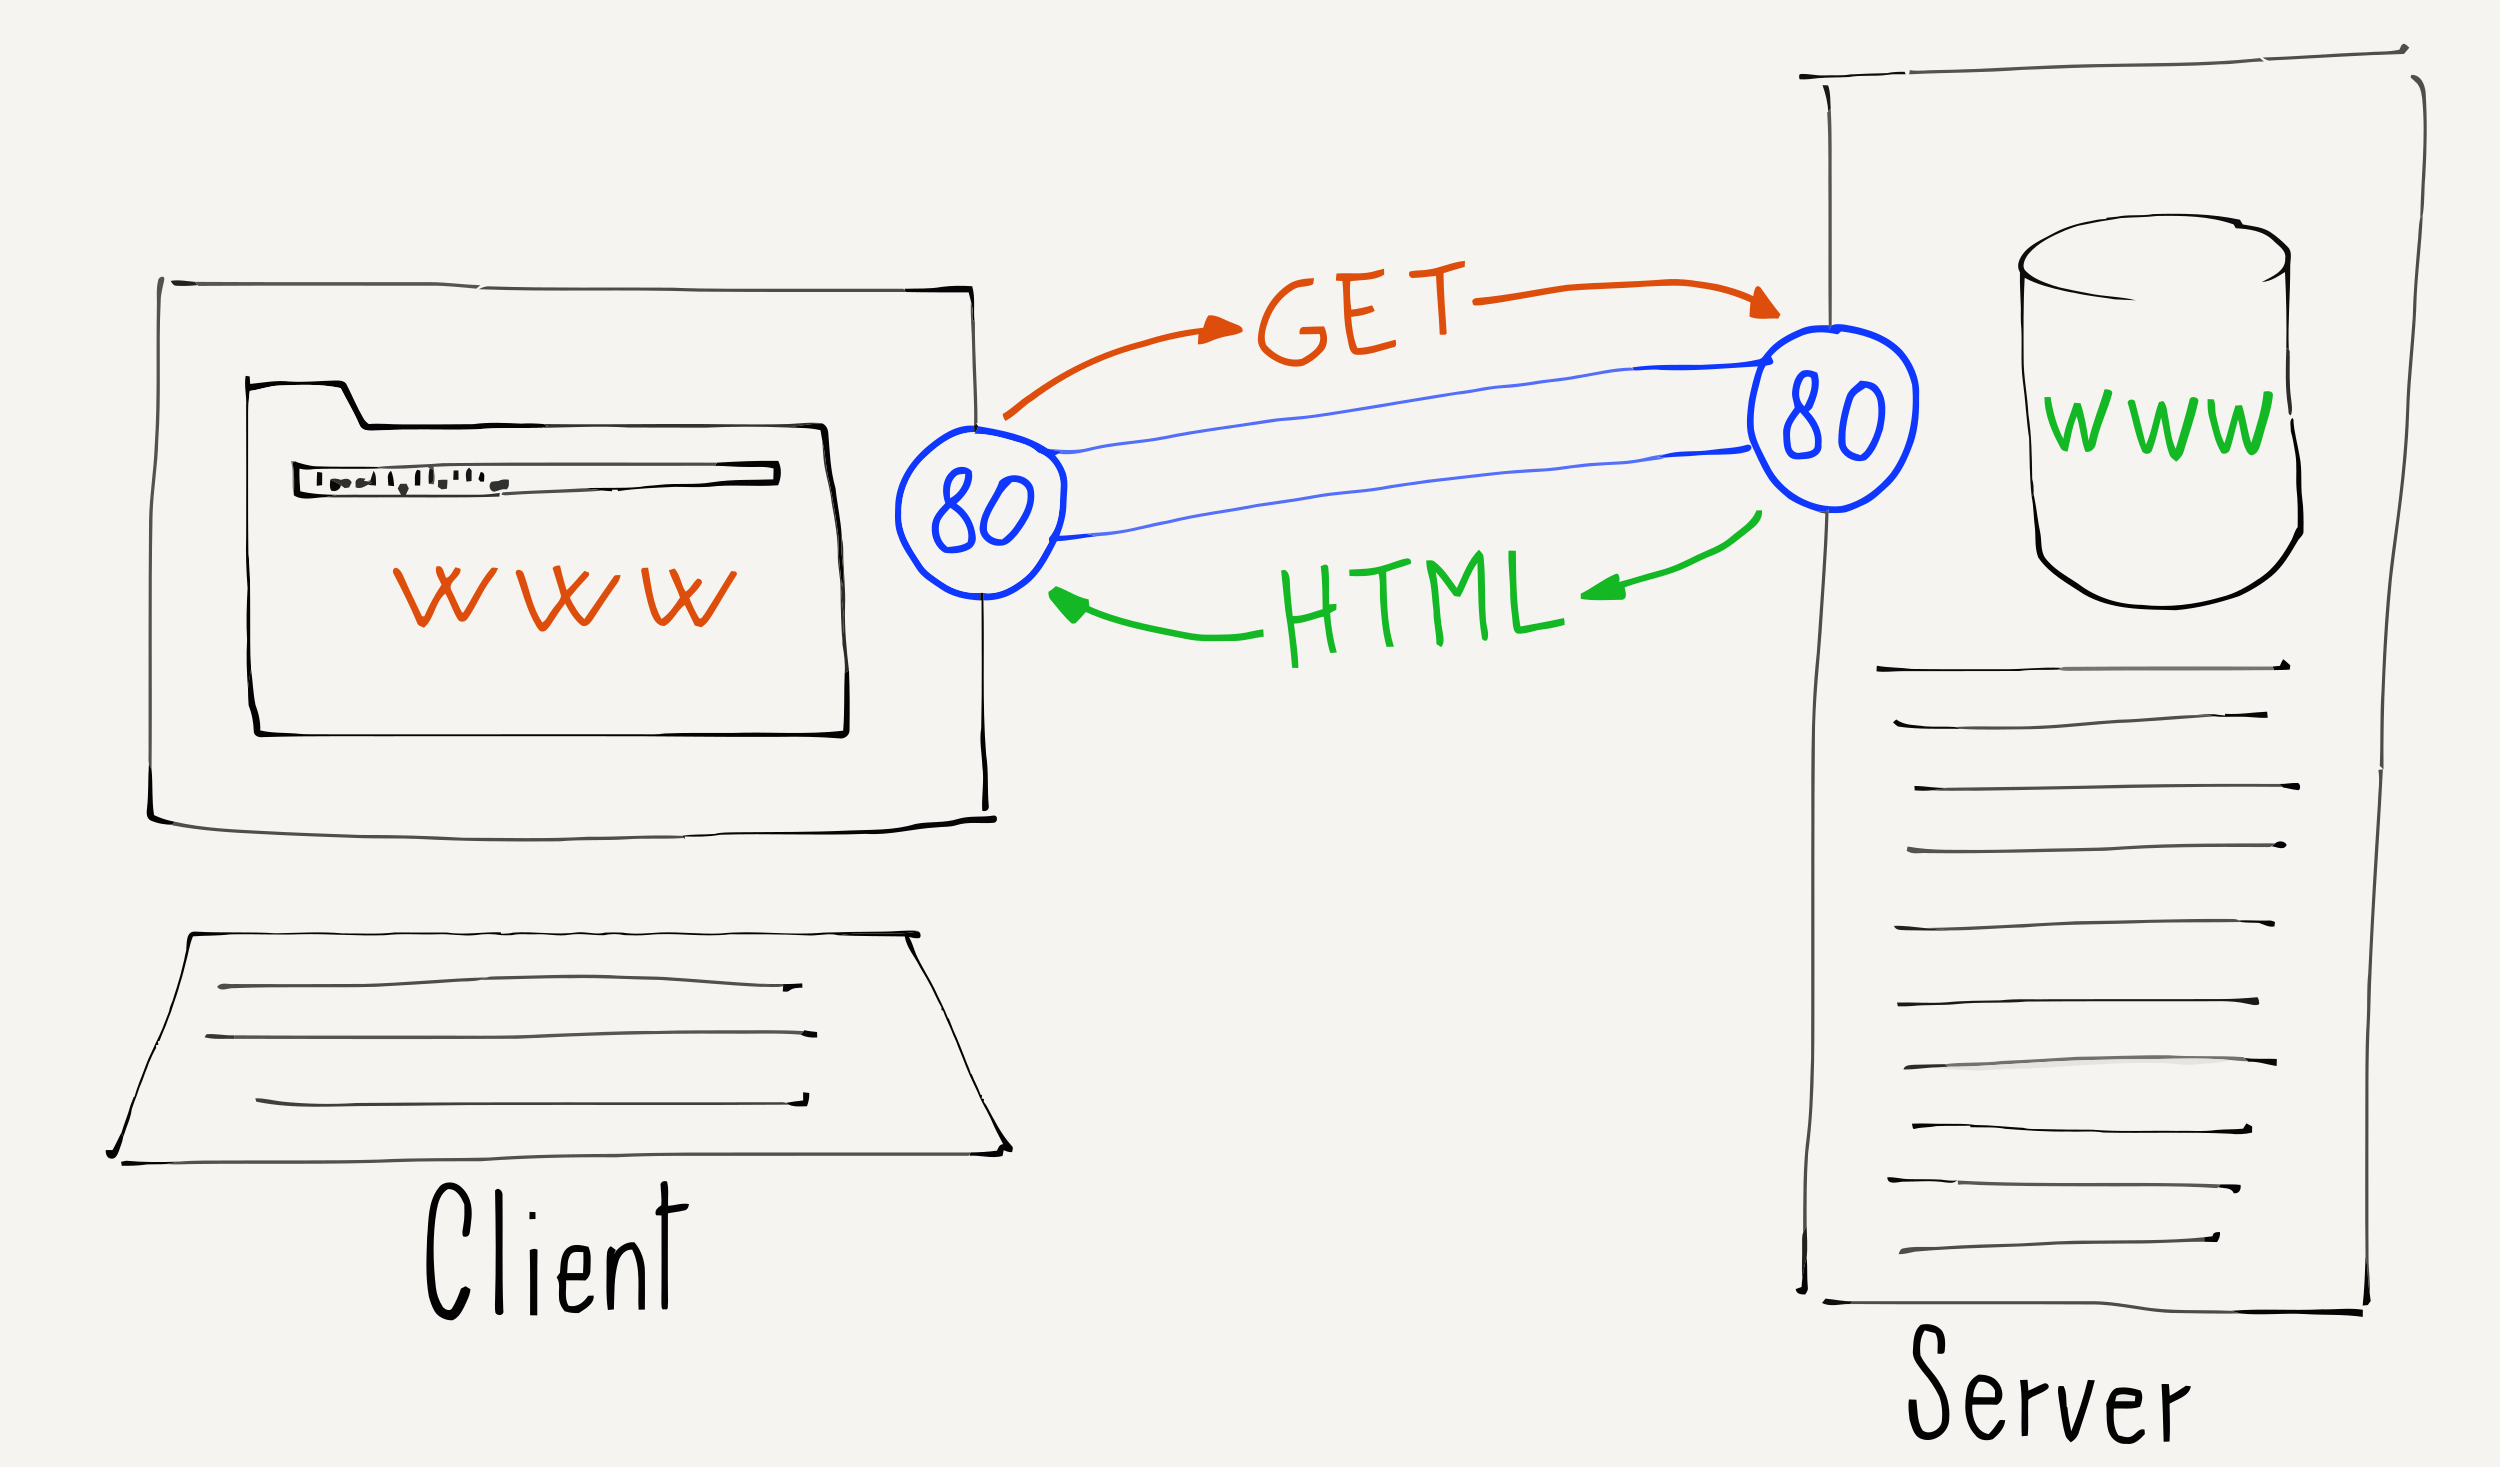 <?xml version="1.0" encoding="UTF-8" ?>
<!DOCTYPE svg PUBLIC "-//W3C//DTD SVG 1.1//EN" "http://www.w3.org/Graphics/SVG/1.1/DTD/svg11.dtd">
<svg width="1305pt" height="766pt" viewBox="0 0 1305 766" version="1.1" xmlns="http://www.w3.org/2000/svg">
<path fill="#f5f4f0" d=" M 0.00 0.00 L 1305.00 0.00 L 1305.00 766.00 L 0.00 766.00 L 0.00 0.00 Z" />
<path fill="#4e4e4d" d=" M 1252.47 25.92 C 1253.15 24.84 1253.37 22.97 1254.97 22.81 C 1255.98 23.31 1256.88 24.00 1257.68 24.87 C 1256.74 25.97 1255.83 27.06 1254.90 28.15 C 1231.90 28.81 1208.94 30.44 1185.95 31.53 C 1184.08 31.92 1182.51 31.16 1181.13 30.01 C 1199.10 29.54 1217.01 27.88 1234.98 27.30 C 1240.80 26.75 1246.74 27.24 1252.47 25.92 Z" />
<path fill="#535351" d=" M 1091.99 33.49 C 1121.22 32.81 1150.54 33.35 1179.66 30.29 C 1180.35 30.90 1181.05 31.51 1181.76 32.12 C 1174.12 32.11 1166.58 33.59 1158.94 33.60 C 1141.98 34.68 1124.98 34.68 1107.99 34.90 C 1090.34 35.04 1072.70 35.83 1055.07 36.52 C 1035.60 38.02 1016.04 37.83 996.54 38.80 C 996.64 38.25 996.84 37.16 996.94 36.61 C 1001.28 37.31 1005.66 36.56 1010.03 36.60 C 1037.37 36.20 1064.64 33.95 1091.99 33.49 Z" />
<path fill="#0f0f0f" d=" M 939.48 38.68 C 943.71 38.25 947.86 39.58 952.10 39.36 C 956.69 39.12 961.34 39.65 965.89 38.84 C 972.27 38.50 978.67 38.31 985.07 38.17 C 988.06 37.48 991.15 37.48 994.22 37.47 C 994.35 37.79 994.62 38.43 994.75 38.75 C 991.54 38.88 988.31 38.52 985.14 39.08 C 978.50 40.05 971.70 39.05 965.11 40.21 C 959.74 40.53 954.36 40.33 949.01 40.81 C 945.83 41.17 942.62 41.62 939.42 41.39 C 939.00 40.48 939.02 39.57 939.48 38.68 Z" />
<path fill="#4f4e4d" d=" M 1258.92 39.09 C 1263.82 39.00 1265.88 44.41 1266.20 48.50 C 1267.08 63.00 1266.82 77.54 1266.01 92.04 C 1265.31 98.76 1265.81 105.69 1264.65 112.29 C 1264.33 112.64 1263.70 113.36 1263.38 113.72 C 1263.68 92.84 1266.47 71.94 1264.34 51.08 C 1263.85 47.97 1263.27 44.44 1260.53 42.48 C 1259.87 41.51 1257.16 40.34 1258.92 39.09 Z" />
<path fill="#191919" d=" M 951.35 44.45 C 952.32 44.49 953.30 44.53 954.29 44.58 C 955.64 48.47 955.34 52.63 955.62 56.67 C 955.29 57.05 954.62 57.80 954.29 58.18 C 954.11 53.45 952.91 48.89 951.35 44.45 Z" />
<path fill="#555554" d=" M 954.29 58.18 C 954.62 57.80 955.29 57.05 955.62 56.67 C 956.42 70.44 956.00 84.25 956.15 98.03 C 956.09 121.98 956.28 145.94 956.13 169.89 C 955.68 170.63 955.25 171.37 954.82 172.11 C 954.77 171.53 954.66 170.35 954.61 169.77 C 954.29 149.18 954.55 128.57 954.46 107.97 C 954.23 91.56 954.82 75.12 953.80 58.73 L 954.29 58.18 Z" />
<path fill="#0d0d0d" d=" M 1105.12 113.11 C 1111.32 111.78 1117.74 112.92 1123.98 111.75 C 1139.10 111.35 1154.38 111.49 1169.24 114.69 C 1169.72 115.51 1170.22 116.33 1170.73 117.15 C 1175.77 118.12 1181.23 118.42 1185.58 121.46 C 1188.69 123.62 1191.58 126.13 1194.20 128.87 C 1196.89 131.54 1195.47 135.62 1195.50 138.95 C 1195.57 153.45 1194.22 167.91 1194.73 182.42 C 1194.41 182.19 1193.78 181.72 1193.46 181.49 C 1193.69 168.33 1193.43 155.16 1192.77 142.02 C 1189.04 144.28 1185.25 146.99 1180.72 147.19 C 1185.34 144.67 1193.26 141.69 1192.89 134.96 C 1193.58 130.54 1189.12 128.23 1186.55 125.49 C 1181.38 120.46 1173.94 119.52 1167.07 119.14 C 1166.79 118.64 1166.22 117.64 1165.94 117.14 C 1153.13 112.66 1139.35 112.53 1125.93 112.74 C 1119.62 113.52 1113.24 113.36 1106.91 113.86 C 1102.34 114.77 1097.68 115.23 1093.13 116.21 C 1090.37 116.74 1087.65 117.39 1084.89 117.84 C 1083.85 118.17 1082.85 118.51 1081.84 118.82 C 1080.58 119.29 1079.33 119.76 1078.10 120.23 C 1071.06 123.27 1063.73 126.72 1058.73 132.72 C 1056.96 135.13 1054.89 139.18 1057.59 141.62 C 1061.47 145.52 1066.85 147.34 1071.95 149.11 C 1072.97 149.41 1074.00 149.71 1075.05 150.02 C 1079.98 151.18 1084.96 152.14 1089.94 153.05 C 1098.19 154.91 1106.77 154.66 1114.93 156.77 C 1112.16 156.64 1106.63 156.39 1103.86 156.27 C 1096.94 155.11 1089.91 154.50 1083.06 152.92 C 1081.36 152.64 1079.68 152.37 1078.03 151.98 C 1070.78 150.34 1063.48 148.56 1056.88 145.03 C 1056.12 159.02 1056.30 173.03 1056.34 187.03 C 1056.27 196.79 1058.37 206.37 1058.82 216.10 C 1060.51 227.30 1060.66 238.70 1060.82 250.03 C 1061.60 252.57 1061.57 255.24 1061.54 257.86 C 1061.29 258.24 1060.80 258.98 1060.55 259.35 C 1059.38 249.22 1059.50 239.02 1059.21 228.83 C 1057.70 218.96 1057.30 208.94 1055.93 199.04 C 1054.52 188.74 1055.85 178.30 1054.89 167.99 C 1054.81 165.66 1054.84 163.33 1054.89 161.00 C 1054.75 154.72 1054.23 148.44 1054.42 142.15 C 1051.83 137.87 1055.04 133.12 1058.12 130.12 C 1062.48 126.20 1068.05 124.00 1073.11 121.16 C 1079.37 118.01 1086.17 116.27 1093.04 115.06 C 1095.14 114.53 1097.29 114.38 1099.46 114.28 L 1099.56 113.68 C 1101.41 113.53 1103.25 113.34 1105.12 113.11 Z" />
<path fill="#4c4c4b" d=" M 1263.38 113.72 C 1263.70 113.36 1264.33 112.64 1264.65 112.29 C 1264.18 126.20 1262.27 140.03 1261.53 153.93 C 1261.09 175.02 1258.04 195.93 1257.50 217.01 C 1256.60 245.55 1251.91 273.77 1248.58 302.07 C 1245.53 335.16 1243.88 368.41 1244.20 401.64 C 1243.53 401.02 1242.88 400.39 1242.25 399.77 C 1242.79 386.85 1242.25 373.89 1243.13 360.99 C 1244.12 336.20 1245.44 311.39 1248.76 286.79 C 1252.22 262.32 1255.20 237.75 1256.06 213.04 C 1256.49 197.32 1258.37 181.70 1259.43 166.01 C 1259.70 153.30 1260.87 140.64 1261.91 127.98 C 1262.58 123.25 1262.28 118.34 1263.38 113.72 Z" />
<path fill="#dd4e0c" d=" M 745.02 140.78 C 751.75 139.99 757.95 136.69 764.72 136.18 C 764.66 137.23 764.62 138.27 764.57 139.32 C 760.86 140.34 757.18 141.43 753.52 142.60 C 753.66 153.13 754.42 163.64 755.18 174.13 C 754.32 175.24 752.72 174.52 751.55 174.72 C 751.16 164.47 750.02 154.25 749.59 144.00 C 745.42 144.51 741.24 144.96 737.05 145.11 C 735.56 144.51 735.13 143.41 735.76 141.81 C 738.75 140.88 741.95 141.33 745.02 140.78 Z" />
<path fill="#dd4e0c" d=" M 697.62 142.78 C 704.45 142.24 711.53 143.56 718.16 141.36 C 719.58 140.96 721.01 140.60 722.46 140.27 C 722.53 141.31 722.55 142.35 722.54 143.39 C 717.20 146.66 710.74 145.94 704.84 146.83 C 704.49 151.76 704.71 156.73 705.42 161.63 C 709.09 161.22 712.70 160.40 716.24 159.36 C 716.59 160.09 717.29 161.53 717.64 162.26 C 713.80 164.21 709.52 164.98 705.28 165.43 C 705.72 170.95 706.45 176.52 708.52 181.68 C 715.42 181.46 721.87 178.88 728.51 177.31 C 728.66 178.81 729.45 181.21 727.14 181.33 C 720.83 182.91 714.53 185.60 707.93 185.21 C 704.07 184.62 704.18 179.81 703.37 176.89 C 700.94 166.98 701.73 156.76 700.74 146.69 C 699.59 146.63 698.45 146.56 697.31 146.49 C 697.38 145.25 697.51 144.01 697.62 142.78 Z" />
<path fill="#525251" d=" M 82.54 146.46 C 82.64 144.50 86.18 143.26 85.75 146.10 C 85.03 149.74 83.90 153.32 83.89 157.08 C 82.70 181.38 84.27 205.75 82.61 230.03 C 82.37 243.03 79.96 255.88 79.64 268.88 C 78.74 313.12 79.56 357.39 79.11 401.64 C 78.77 400.92 78.09 399.49 77.74 398.77 C 77.37 396.88 77.58 394.93 77.55 393.03 C 77.61 352.70 77.43 312.37 77.80 272.04 C 77.96 258.97 80.27 246.06 80.73 233.01 C 82.35 209.03 81.43 184.98 81.87 160.97 C 82.09 156.14 81.36 151.20 82.54 146.46 Z" />
<path fill="#dd4e0c" d=" M 673.00 148.10 C 676.85 145.78 681.48 145.40 685.88 145.17 C 685.83 146.24 685.69 147.29 685.47 148.34 C 682.30 150.12 678.30 149.07 675.21 151.09 C 669.22 154.74 664.59 160.51 662.22 167.10 C 660.68 171.13 659.31 175.87 660.91 180.05 C 665.31 185.25 672.57 188.92 679.48 187.31 C 684.11 184.66 690.78 180.73 688.82 174.34 C 685.35 174.42 681.88 174.58 678.42 174.49 C 678.06 172.71 678.68 170.34 680.98 170.68 C 684.37 170.54 687.77 170.38 691.18 170.38 C 693.05 174.47 693.71 179.85 690.44 183.43 C 687.49 186.57 683.98 189.35 679.98 191.00 C 672.88 192.51 665.69 189.29 660.34 184.76 C 657.87 182.62 656.23 179.39 656.64 176.07 C 657.55 164.95 663.49 154.13 673.00 148.10 Z" />
<path fill="#222221" d=" M 89.10 146.63 C 93.27 145.89 97.48 146.79 101.65 147.13 C 102.02 147.55 102.76 148.40 103.13 148.82 C 99.49 149.29 95.80 149.35 92.14 149.17 C 90.59 149.22 89.75 147.82 89.10 146.63 Z" />
<path fill="#dd4e0c" d=" M 818.08 148.64 C 835.02 147.22 852.04 147.20 868.98 145.83 C 878.12 145.05 887.15 146.89 896.14 148.25 C 902.64 149.76 909.13 151.65 915.16 154.58 C 915.63 152.70 916.02 147.66 918.90 149.99 C 922.34 154.74 925.70 159.57 929.43 164.12 C 929.13 164.68 928.52 165.78 928.22 166.34 C 923.23 165.89 917.97 167.32 913.22 165.27 C 913.30 162.79 913.50 160.31 913.71 157.84 C 905.27 154.03 896.25 151.47 887.06 150.32 C 877.85 148.44 868.39 149.27 859.07 149.58 C 845.75 150.68 832.35 150.74 819.02 151.80 C 803.59 154.01 788.36 157.43 772.88 159.34 C 771.56 159.24 768.65 160.25 768.71 158.05 C 767.86 156.53 769.85 155.54 771.06 155.56 C 786.87 154.23 802.39 150.83 818.08 148.64 Z" />
<path fill="#555554" d=" M 101.65 147.13 C 142.77 147.40 183.90 147.19 225.03 147.28 C 233.63 147.38 242.16 148.61 250.75 148.89 C 250.05 149.49 249.35 150.09 248.65 150.68 C 240.43 150.01 232.23 148.99 223.97 149.15 C 183.82 149.23 143.66 148.97 103.52 149.26 L 103.13 148.82 C 102.76 148.40 102.02 147.55 101.65 147.13 Z" />
<path fill="#050505" d=" M 491.56 149.77 C 496.83 149.05 502.17 149.09 507.47 149.40 C 509.25 155.32 508.04 161.62 508.68 167.69 C 508.46 167.55 508.02 167.26 507.80 167.12 C 508.09 163.80 507.74 160.47 506.82 157.27 C 506.44 155.72 506.05 154.17 505.64 152.64 C 494.64 152.63 483.65 152.66 472.65 152.43 L 472.34 151.39 L 472.15 150.74 C 478.62 150.52 485.16 150.92 491.56 149.77 Z" />
<path fill="#4c4c4b" d=" M 249.97 150.98 C 251.75 149.91 253.81 149.27 255.91 149.48 C 287.61 150.53 319.33 149.90 351.03 150.16 C 370.33 150.98 389.66 150.63 408.98 150.71 C 429.81 150.75 450.65 150.68 471.48 150.73 L 472.34 151.39 L 472.65 152.43 C 436.78 152.37 400.91 152.56 365.03 152.24 C 326.70 150.88 288.31 152.49 249.97 150.98 Z" />
<path fill="#504f4e" d=" M 506.82 157.27 C 507.74 160.47 508.09 163.80 507.80 167.12 C 508.02 167.26 508.46 167.55 508.68 167.69 L 508.90 167.87 C 508.77 185.50 510.30 203.10 510.24 220.72 L 509.63 221.16 C 509.33 221.42 508.75 221.95 508.46 222.21 C 508.77 208.46 507.60 194.74 507.45 180.99 C 507.37 173.08 506.47 165.18 506.82 157.27 Z" />
<path fill="#dd4e0c" d=" M 628.03 171.12 C 628.86 168.91 629.31 166.45 630.88 164.61 C 635.50 164.21 639.40 167.24 643.61 168.64 C 645.68 169.65 649.25 170.06 648.56 173.19 C 644.87 175.21 640.50 175.11 636.59 176.47 C 632.77 177.41 629.36 179.89 625.30 179.76 C 625.35 177.99 625.47 176.23 625.62 174.47 C 616.28 176.01 606.98 177.84 597.99 180.82 C 576.87 185.99 556.92 195.59 539.58 208.69 C 534.29 211.88 530.31 216.82 524.85 219.74 C 524.03 218.65 523.49 217.44 523.39 216.09 C 528.35 213.35 532.18 209.03 537.03 206.11 C 554.71 193.19 574.74 183.46 595.97 178.04 C 606.41 174.75 617.11 172.13 628.03 171.12 Z" />
<path fill="#0f37fe" d=" M 956.13 169.89 C 958.31 168.84 960.80 169.22 963.13 169.48 C 974.01 171.29 985.32 174.70 993.05 183.03 C 998.46 189.32 1002.25 197.59 1001.78 206.02 C 1001.91 214.34 1001.57 222.81 998.96 230.78 C 995.91 239.07 992.36 247.58 985.76 253.71 C 981.82 257.14 978.22 261.14 973.38 263.32 C 970.14 264.80 966.93 266.39 963.52 267.41 C 960.55 267.99 957.49 267.71 954.49 267.81 C 954.50 267.34 954.52 266.40 954.52 265.93 C 954.13 266.25 953.35 266.90 952.95 267.22 C 951.57 267.16 950.20 267.10 948.85 267.03 C 943.56 265.40 938.32 263.30 933.66 260.31 C 929.47 256.89 925.25 253.27 922.46 248.58 C 918.99 242.97 916.44 236.87 913.69 230.91 C 910.85 223.90 911.99 216.26 912.85 208.99 C 914.04 202.99 915.44 196.98 917.57 191.24 C 900.75 192.25 883.91 193.84 867.03 193.12 C 862.26 192.48 857.50 193.48 852.73 193.36 L 852.35 192.43 L 852.08 191.76 C 864.00 190.12 876.02 190.43 888.01 190.47 C 898.01 189.89 908.16 189.94 917.97 187.61 C 919.96 187.38 920.75 185.27 922.01 183.98 C 926.59 177.97 933.48 174.35 940.33 171.53 C 944.83 169.60 949.81 169.72 954.61 169.77 C 954.66 170.35 954.77 171.53 954.82 172.11 C 955.25 171.37 955.68 170.63 956.13 169.89 Z" />
<path fill="#f5f4f0" d=" M 961.08 173.02 C 971.28 174.22 981.94 177.22 989.48 184.57 C 994.03 188.95 996.65 194.98 998.13 201.03 C 999.63 217.01 996.48 233.82 987.00 247.02 C 980.30 255.12 971.51 262.01 961.03 264.17 C 945.65 265.72 929.96 256.60 923.26 242.74 C 920.28 236.70 916.60 230.79 915.58 224.02 C 914.97 216.80 915.95 209.53 917.84 202.56 C 918.95 198.63 919.51 194.45 921.67 190.90 C 923.20 190.50 926.57 190.59 925.43 187.99 C 925.20 187.50 924.74 186.53 924.51 186.04 C 928.42 181.54 933.57 178.32 939.01 175.98 C 945.22 172.80 952.61 173.04 959.25 174.56 C 959.71 174.18 960.63 173.41 961.08 173.02 Z" />
<path fill="#2d2d2c" d=" M 1193.46 181.49 C 1193.78 181.72 1194.41 182.19 1194.73 182.42 C 1195.62 183.26 1195.00 184.86 1195.26 185.98 C 1195.25 193.31 1194.94 200.67 1195.93 207.95 C 1196.19 210.88 1196.98 213.98 1195.80 216.81 C 1194.09 216.35 1194.74 214.10 1194.41 212.80 C 1192.74 202.45 1193.15 191.92 1193.46 181.49 Z" />
<path fill="#536ffa" d=" M 823.07 195.94 C 832.51 194.60 841.78 191.98 851.37 191.87 L 852.35 192.43 L 852.73 193.36 C 839.30 193.83 826.31 197.60 813.00 199.14 C 803.63 199.97 794.42 202.18 785.00 202.58 C 776.58 202.94 768.46 205.43 760.07 206.07 C 746.72 208.38 733.32 210.33 719.99 212.77 C 702.69 215.32 685.51 218.86 668.02 219.84 C 647.66 222.98 627.16 225.37 606.96 229.48 C 593.94 231.90 580.56 232.22 567.71 235.61 C 562.75 236.83 557.56 237.55 552.47 236.82 C 552.97 236.58 553.96 236.09 554.46 235.85 C 551.94 235.34 549.41 234.91 546.94 234.26 C 554.39 234.89 562.07 235.59 569.38 233.53 C 581.99 230.42 595.07 230.22 607.78 227.66 C 625.03 224.07 642.56 222.17 659.93 219.33 C 668.53 217.82 677.30 217.68 685.94 216.47 C 714.02 212.39 741.90 207.05 769.99 203.07 C 779.61 200.86 789.55 200.94 799.27 199.33 C 807.16 197.87 815.21 197.56 823.07 195.94 Z" />
<path fill="#0f37fe" d=" M 940.54 193.64 C 943.21 192.64 946.10 193.40 948.60 194.54 C 950.73 200.80 948.41 207.24 945.93 213.01 C 945.29 213.62 944.67 214.24 944.05 214.85 C 948.47 219.40 951.55 225.52 950.79 232.01 C 951.55 236.53 946.99 239.38 943.03 239.54 C 939.99 239.61 936.17 240.68 933.78 238.22 C 930.67 235.01 931.02 230.10 930.79 225.96 C 930.68 220.84 934.14 216.81 936.81 212.80 C 936.46 209.86 935.04 207.05 935.54 204.02 C 935.98 200.20 937.14 195.88 940.54 193.64 Z" />
<path fill="#050404" d=" M 128.23 196.18 C 128.75 196.26 129.80 196.42 130.33 196.50 C 130.41 197.80 130.50 199.11 130.59 200.42 C 137.38 199.77 144.19 198.36 151.03 199.15 C 159.04 199.68 167.02 198.78 175.02 198.63 C 177.17 198.60 180.11 198.62 181.05 200.98 C 183.96 206.74 186.42 212.72 189.67 218.30 C 190.34 219.53 191.37 220.50 192.48 221.35 C 198.31 220.88 204.15 221.57 209.99 221.53 C 222.32 221.60 234.64 221.53 246.97 221.41 C 255.27 220.30 263.66 220.76 272.00 221.13 C 275.90 220.91 279.82 221.01 283.71 221.35 C 284.49 221.70 285.26 222.06 286.04 222.44 C 284.93 222.75 283.82 223.06 282.72 223.34 C 271.14 223.61 259.53 223.08 247.98 224.18 C 231.33 224.66 214.66 223.74 198.01 224.71 C 194.40 224.62 189.19 225.92 187.53 221.56 C 184.75 214.99 180.99 208.93 177.82 202.57 C 167.39 200.35 156.57 200.82 145.96 201.25 C 140.64 201.37 135.64 203.40 130.40 204.07 C 129.74 208.67 129.57 213.31 129.63 217.95 C 129.69 241.63 129.45 265.30 129.78 288.98 C 131.45 309.08 130.18 329.29 131.07 349.42 C 130.43 352.77 129.72 356.13 129.45 359.54 C 128.78 351.05 128.49 342.53 128.97 334.02 C 128.45 325.02 128.75 316.00 129.24 307.01 C 128.55 298.04 128.22 289.03 128.50 280.03 C 128.56 257.35 128.58 234.66 128.48 211.97 C 128.85 206.69 127.28 201.39 128.23 196.18 Z" />
<path fill="#f5f4f0" d=" M 941.14 198.13 C 941.86 196.57 944.48 195.95 945.47 197.40 C 946.52 202.64 944.17 207.56 941.93 212.12 C 937.93 208.61 938.71 202.32 941.14 198.13 Z" />
<path fill="#0f37fe" d=" M 963.87 206.86 C 965.09 203.22 968.62 201.37 971.08 198.68 C 974.48 199.01 978.61 199.18 980.70 202.36 C 985.49 208.54 984.29 216.86 982.96 223.99 C 981.07 229.79 978.86 236.10 974.04 240.12 C 967.54 242.59 959.20 237.15 959.60 229.97 C 959.66 222.10 961.38 214.29 963.87 206.86 Z" />
<path fill="#f5f4f0" d=" M 130.40 204.07 C 135.64 203.40 140.64 201.37 145.96 201.25 C 156.57 200.82 167.39 200.35 177.82 202.57 C 180.99 208.93 184.75 214.99 187.53 221.56 C 189.19 225.92 194.40 224.62 198.01 224.71 C 214.66 223.74 231.33 224.66 247.98 224.18 C 259.53 223.08 271.14 223.61 282.72 223.34 C 297.81 223.13 312.91 222.23 328.00 223.17 C 341.32 223.17 354.64 223.25 367.96 223.25 C 382.24 222.61 396.57 222.55 410.86 223.16 C 416.68 223.36 422.57 223.24 428.28 224.55 C 428.58 226.29 428.89 228.04 429.20 229.79 C 429.61 234.56 429.66 239.37 430.53 244.09 C 431.66 250.20 433.53 256.17 434.12 262.38 C 435.83 271.50 437.41 280.72 437.34 290.04 C 437.31 295.74 438.74 301.34 438.75 307.05 C 438.80 316.80 439.10 326.56 439.76 336.28 C 440.57 341.22 441.31 346.21 440.93 351.23 C 440.49 361.29 440.95 371.36 440.13 381.40 C 420.86 383.67 401.40 381.90 382.05 382.60 C 370.37 382.64 358.69 382.41 347.02 382.87 C 343.05 383.51 339.02 383.31 335.01 383.30 C 280.66 383.32 226.32 383.29 171.97 383.31 C 166.00 383.19 160.01 383.57 154.07 382.86 C 147.99 382.45 141.83 382.69 135.86 381.28 C 136.02 376.69 135.00 372.23 133.37 367.97 C 132.10 361.87 131.96 355.58 131.07 349.42 C 130.18 329.29 131.45 309.08 129.78 288.98 C 129.45 265.30 129.69 241.63 129.63 217.95 C 129.57 213.31 129.74 208.67 130.40 204.07 Z" />
<path fill="#f5f4f0" d=" M 967.05 208.86 C 968.01 205.59 971.30 204.13 973.90 202.38 C 977.19 203.06 979.26 205.90 980.04 209.01 C 981.72 218.31 979.04 228.05 973.51 235.62 C 972.78 236.32 972.01 236.98 971.22 237.58 C 968.15 236.67 964.30 235.45 963.47 231.90 C 962.74 224.07 964.66 216.25 967.05 208.86 Z" />
<path fill="#13b824" d=" M 1098.60 203.17 C 1100.25 203.25 1103.33 203.35 1102.43 205.93 C 1100.10 214.41 1096.07 222.34 1094.23 230.97 C 1093.87 233.88 1091.70 236.36 1088.59 235.85 C 1086.29 229.88 1085.92 223.42 1084.05 217.34 C 1081.54 223.20 1080.78 229.56 1079.27 235.70 C 1077.68 235.59 1076.14 235.16 1075.50 233.58 C 1071.09 225.50 1067.24 216.62 1067.20 207.27 C 1068.26 207.26 1069.33 207.27 1070.41 207.28 C 1071.59 214.81 1073.51 222.21 1077.03 229.01 C 1077.96 222.48 1080.79 216.48 1082.71 210.22 C 1083.81 210.31 1084.93 210.41 1086.06 210.51 C 1088.16 216.86 1089.29 223.45 1090.24 230.05 C 1092.24 220.86 1095.99 212.19 1098.60 203.17 Z" />
<path fill="#13b824" d=" M 1181.64 204.44 C 1183.61 204.01 1187.05 203.84 1186.39 206.90 C 1185.55 214.81 1182.54 222.29 1180.59 229.96 C 1179.66 232.70 1179.15 236.29 1176.10 237.50 C 1174.55 238.19 1173.47 236.64 1172.76 235.58 C 1169.98 230.45 1169.83 224.48 1168.24 218.97 C 1166.86 224.07 1165.78 229.25 1164.15 234.27 C 1163.71 236.21 1161.49 237.50 1159.66 236.52 C 1156.13 230.96 1155.01 224.30 1153.24 218.05 C 1152.30 214.91 1152.34 211.59 1152.36 208.34 C 1153.39 208.33 1154.44 208.37 1155.50 208.45 C 1156.83 211.01 1156.03 214.08 1156.78 216.82 C 1157.97 221.74 1158.85 226.82 1161.18 231.37 C 1163.16 224.83 1164.79 218.20 1166.88 211.69 C 1168.00 211.62 1169.14 211.55 1170.30 211.49 C 1172.36 217.95 1173.07 224.74 1175.14 231.20 C 1177.91 222.46 1180.82 213.62 1181.64 204.44 Z" />
<path fill="#13b824" d=" M 1142.89 208.86 C 1143.25 206.09 1148.44 207.25 1147.46 209.92 C 1145.57 218.40 1142.60 226.58 1140.15 234.90 C 1139.56 237.39 1138.01 239.45 1136.01 241.00 C 1134.63 239.80 1132.81 238.83 1132.34 236.93 C 1130.14 230.79 1129.53 224.25 1128.11 217.92 C 1126.67 223.73 1125.49 229.66 1123.26 235.24 C 1122.34 237.65 1118.51 237.36 1117.92 234.86 C 1114.57 227.24 1113.33 218.91 1110.86 211.00 C 1109.60 208.46 1114.41 207.48 1114.63 210.16 C 1116.54 217.46 1118.28 224.81 1120.17 232.12 C 1123.43 225.04 1124.25 217.16 1126.98 209.89 C 1127.51 209.74 1128.58 209.45 1129.11 209.30 C 1131.21 211.49 1131.16 214.71 1131.76 217.50 C 1132.83 223.12 1133.20 229.02 1135.72 234.24 C 1138.18 225.80 1140.81 217.40 1142.89 208.86 Z" />
<path fill="#f5f4f0" d=" M 936.12 220.18 C 937.14 218.42 938.38 216.79 939.65 215.20 C 943.90 219.79 948.14 225.38 947.32 232.04 C 947.72 235.89 942.66 235.88 940.04 236.24 C 937.58 236.95 935.31 235.45 934.92 232.97 C 934.35 228.75 933.68 223.96 936.12 220.18 Z" />
<path fill="#040404" d=" M 1195.78 225.03 C 1195.94 222.94 1194.76 219.48 1196.67 218.21 C 1196.79 218.39 1197.04 218.76 1197.16 218.94 C 1197.42 225.43 1199.36 231.67 1200.38 238.05 C 1201.91 245.25 1200.79 252.66 1201.73 259.93 C 1202.51 265.60 1202.51 271.34 1202.42 277.05 C 1202.69 279.40 1200.34 280.60 1199.38 282.44 C 1195.46 289.01 1191.66 295.89 1185.66 300.81 C 1180.56 304.95 1174.88 308.41 1168.93 311.15 C 1158.23 314.71 1147.20 317.52 1135.95 318.52 C 1119.69 318.12 1102.36 318.60 1087.78 310.19 C 1079.31 304.55 1069.82 299.64 1063.95 291.00 C 1061.95 285.85 1062.78 280.19 1062.15 274.80 C 1061.47 269.66 1061.58 264.44 1060.55 259.35 C 1060.80 258.98 1061.29 258.24 1061.54 257.86 C 1061.70 258.92 1061.91 259.97 1062.16 261.01 C 1063.27 266.65 1063.79 272.39 1064.99 278.01 C 1065.84 282.23 1065.13 286.83 1067.24 290.75 C 1071.62 296.91 1078.43 300.46 1084.58 304.55 C 1094.03 311.91 1105.98 315.57 1117.89 315.74 C 1131.83 317.30 1145.97 315.62 1159.40 311.70 C 1167.08 309.88 1173.88 305.67 1180.34 301.29 C 1187.43 296.34 1192.32 289.02 1196.36 281.52 C 1197.38 279.40 1197.84 277.00 1199.38 275.16 C 1199.46 268.42 1199.56 261.65 1198.78 254.94 C 1198.36 248.91 1199.13 242.83 1198.17 236.83 C 1197.50 232.87 1196.90 228.89 1195.78 225.03 Z" />
<path fill="#323231" d=" M 411.99 221.32 C 417.70 221.07 423.45 220.19 429.15 221.00 C 422.99 221.12 416.96 222.47 410.86 223.16 C 396.57 222.55 382.24 222.61 367.96 223.25 C 354.64 223.25 341.32 223.17 328.00 223.17 C 312.91 222.23 297.81 223.13 282.72 223.34 C 283.82 223.06 284.93 222.75 286.04 222.44 C 285.26 222.06 284.49 221.70 283.71 221.35 C 305.15 221.62 326.59 221.41 348.03 221.32 C 369.35 221.11 390.67 221.93 411.99 221.32 Z" />
<path fill="#030303" d=" M 410.86 223.16 C 416.96 222.47 422.99 221.12 429.15 221.00 C 431.11 221.80 432.20 223.85 432.35 225.90 C 433.14 235.59 433.39 245.40 436.14 254.81 C 437.00 263.19 438.96 271.49 439.36 279.90 C 438.14 288.79 441.60 297.67 439.55 306.49 C 438.61 298.02 437.47 289.57 437.78 281.03 C 436.61 271.27 434.85 261.57 433.02 251.91 C 430.96 244.67 431.04 237.07 429.20 229.79 C 428.89 228.04 428.58 226.29 428.28 224.55 C 422.57 223.24 416.68 223.36 410.86 223.16 Z" />
<path fill="#0f37fe" d=" M 484.53 232.61 C 491.23 227.06 499.33 221.48 508.46 222.21 C 508.49 223.06 508.55 224.77 508.58 225.62 C 498.69 225.58 490.28 231.89 483.41 238.37 C 475.18 245.84 470.20 256.78 470.54 267.95 C 469.86 277.84 475.68 286.34 480.86 294.20 C 483.47 298.54 487.97 301.11 492.00 303.94 C 497.73 307.94 504.79 309.93 511.77 309.51 C 511.74 310.82 511.70 312.12 511.68 313.44 C 504.38 313.05 496.81 311.63 490.75 307.29 C 486.31 304.16 481.22 301.48 478.31 296.69 C 475.01 291.23 470.96 286.12 468.94 279.99 C 466.89 275.25 467.12 270.00 467.28 264.96 C 467.29 252.14 474.89 240.53 484.53 232.61 Z" />
<path fill="#0d0d0d" d=" M 508.46 222.21 C 508.75 221.95 509.33 221.42 509.63 221.16 C 509.86 221.49 510.33 222.14 510.56 222.47 C 510.43 223.68 509.94 224.73 509.09 225.62 L 508.58 225.62 C 508.55 224.77 508.49 223.06 508.46 222.21 Z" />
<path fill="#0f37fe" d=" M 509.09 225.62 C 509.94 224.73 510.43 223.68 510.56 222.47 C 523.12 224.56 536.15 227.06 546.94 234.26 C 549.41 234.91 551.94 235.34 554.46 235.85 C 553.96 236.09 552.97 236.58 552.47 236.82 C 552.03 237.02 551.16 237.43 550.72 237.63 C 553.16 240.39 555.15 243.58 556.39 247.06 C 557.94 252.24 556.76 257.65 556.68 262.94 C 556.65 268.72 555.03 274.31 552.99 279.67 C 557.61 279.57 562.21 279.01 566.81 278.60 C 568.70 279.02 570.58 279.54 572.49 279.94 C 565.52 280.56 558.68 282.22 551.68 282.51 C 547.02 291.69 542.11 301.53 533.02 307.11 C 527.38 311.35 520.42 313.71 513.34 313.36 C 513.34 312.40 513.34 310.48 513.35 309.52 C 521.54 310.63 529.00 306.19 535.05 301.16 C 540.77 296.33 543.97 289.38 547.63 283.01 C 547.60 282.46 547.54 281.36 547.50 280.81 C 553.50 273.73 553.28 263.72 553.52 254.95 C 554.34 247.06 549.42 238.73 541.79 236.18 C 539.29 233.70 536.06 232.22 532.72 231.24 C 524.82 228.84 516.77 226.39 508.43 226.43 L 509.09 225.62 Z" />
<path fill="#f5f4f0" d=" M 483.41 238.37 C 490.28 231.89 498.69 225.58 508.58 225.62 L 509.09 225.62 L 508.43 226.43 C 516.77 226.39 524.82 228.84 532.72 231.24 C 536.06 232.22 539.29 233.70 541.79 236.18 C 549.42 238.73 554.34 247.06 553.52 254.95 C 553.28 263.72 553.50 273.73 547.50 280.81 C 547.54 281.36 547.60 282.46 547.63 283.01 C 543.97 289.38 540.77 296.33 535.05 301.16 C 529.00 306.19 521.54 310.63 513.35 309.52 C 512.95 309.52 512.16 309.51 511.77 309.51 C 504.79 309.93 497.73 307.94 492.00 303.94 C 487.97 301.11 483.47 298.54 480.86 294.20 C 475.68 286.34 469.86 277.84 470.54 267.95 C 470.20 256.78 475.18 245.84 483.41 238.37 Z" />
<path fill="#313130" d=" M 429.20 229.79 C 431.04 237.07 430.96 244.67 433.02 251.91 C 434.85 261.57 436.61 271.27 437.78 281.03 C 437.47 289.57 438.61 298.02 439.55 306.49 C 439.13 310.33 439.48 314.20 440.11 318.01 C 441.08 324.08 439.93 330.20 439.76 336.28 C 439.10 326.56 438.80 316.80 438.75 307.05 C 438.74 301.34 437.31 295.74 437.34 290.04 C 437.41 280.72 435.83 271.50 434.12 262.38 C 433.53 256.17 431.66 250.20 430.53 244.09 C 429.66 239.37 429.61 234.56 429.20 229.79 Z" />
<path fill="#0f37fe" d=" M 911.31 232.35 C 912.70 231.79 914.42 232.15 914.23 234.00 C 913.47 236.14 910.74 235.93 908.94 236.58 C 901.40 237.73 893.72 237.05 886.14 237.73 C 880.60 238.38 875.01 238.21 869.47 238.83 C 867.92 238.82 866.41 238.78 864.88 238.72 C 866.30 238.17 867.73 237.63 869.19 237.14 C 876.90 234.88 885.04 236.10 892.91 234.91 C 899.03 233.95 905.31 234.05 911.31 232.35 Z" />
<path fill="#546ffa" d=" M 859.50 238.81 C 862.68 238.01 865.92 237.44 869.19 237.14 C 867.73 237.63 866.30 238.17 864.88 238.72 C 866.41 238.78 867.92 238.82 869.47 238.83 C 867.58 239.64 865.54 239.97 863.52 240.19 C 857.66 240.81 851.90 242.22 846.00 242.43 C 834.75 242.84 823.52 243.83 812.40 245.56 C 800.93 246.74 789.37 246.79 777.93 248.32 C 758.59 250.53 739.19 252.48 720.02 255.92 C 709.07 257.64 697.95 257.98 687.04 259.92 C 676.67 261.86 666.21 263.19 655.78 264.73 C 640.94 267.81 625.76 269.25 611.05 273.03 C 598.22 275.44 585.59 279.21 572.49 279.94 C 570.58 279.54 568.70 279.02 566.81 278.60 C 572.51 277.96 578.27 277.81 583.96 276.95 C 592.45 275.88 600.58 273.07 609.04 271.80 C 624.49 267.91 640.36 266.15 655.97 263.08 C 666.32 261.48 676.72 260.23 687.02 258.28 C 697.99 256.29 709.18 256.03 720.18 254.23 C 728.36 252.66 736.66 251.82 744.89 250.46 C 765.61 248.23 786.27 245.19 807.12 244.45 C 815.80 243.71 824.37 241.98 833.09 241.52 C 841.91 240.96 850.87 241.01 859.50 238.81 Z" />
<path fill="#7f7e7c" d=" M 151.87 240.72 C 152.96 240.66 154.06 240.62 155.15 240.60 L 154.05 240.99 C 153.71 241.11 153.03 241.33 152.69 241.45 C 153.79 247.11 153.57 252.87 153.43 258.61 C 151.89 252.78 153.65 246.58 151.87 240.72 Z" />
<path fill="#050505" d=" M 374.32 241.50 C 384.95 240.86 395.59 240.42 406.25 240.57 C 408.25 244.58 407.90 249.26 406.19 253.31 C 394.17 254.25 382.02 252.68 370.02 254.12 C 365.00 254.38 359.98 254.32 354.96 254.17 C 354.23 254.17 352.76 254.15 352.03 254.15 C 342.19 254.66 332.30 254.90 322.56 256.39 L 322.44 255.66 C 321.72 255.66 320.27 255.64 319.55 255.63 L 319.45 256.43 C 317.96 256.32 316.48 256.27 315.01 256.10 C 311.49 255.50 307.92 255.25 304.37 254.90 C 314.28 254.38 324.21 255.07 334.11 254.16 C 337.40 253.50 340.77 253.51 344.10 253.11 C 353.35 252.06 362.77 253.28 372.00 251.71 C 382.49 250.08 393.11 250.67 403.68 250.22 C 403.75 248.33 403.79 246.44 403.80 244.55 C 399.30 243.28 394.59 243.92 389.98 243.76 C 384.34 243.83 378.73 243.15 373.09 243.16 C 373.40 242.74 374.01 241.92 374.32 241.50 Z" />
<path fill="#040403" d=" M 152.69 241.45 C 153.03 241.33 153.71 241.11 154.05 240.99 C 157.63 242.09 161.26 243.23 165.04 243.41 C 175.65 243.84 186.31 243.48 196.91 243.74 L 198.45 244.49 C 186.96 245.07 175.43 244.37 163.93 244.87 C 161.39 245.26 158.82 245.28 156.33 244.63 C 156.18 248.57 156.44 252.51 156.73 256.45 C 163.11 257.92 169.75 258.26 176.29 258.31 C 174.08 258.67 171.90 259.18 169.69 259.54 C 164.33 259.60 158.32 261.65 153.43 258.61 C 153.57 252.87 153.79 247.11 152.69 241.45 Z" />
<path fill="#4c4c4b" d=" M 231.01 241.76 C 278.77 241.19 326.55 241.56 374.32 241.50 C 374.01 241.92 373.40 242.74 373.09 243.16 C 335.72 243.22 298.34 243.16 260.96 243.19 C 249.40 243.24 237.83 243.02 226.28 243.68 C 226.68 246.71 227.23 249.83 226.37 252.84 C 225.74 252.78 224.49 252.65 223.86 252.59 C 227.47 252.01 226.15 247.92 226.17 245.37 C 225.70 245.12 224.75 244.62 224.28 244.37 C 224.00 244.23 223.45 243.95 223.17 243.81 C 214.97 244.46 206.60 245.02 198.45 244.49 L 196.91 243.74 C 208.23 242.63 219.66 242.77 231.01 241.76 Z" />
<path fill="#181818" d=" M 243.50 251.42 C 243.26 248.95 242.43 245.67 244.97 244.10 C 245.28 244.49 245.90 245.28 246.21 245.67 C 246.18 247.47 246.17 249.28 246.14 251.09 C 245.25 251.20 244.38 251.31 243.50 251.42 Z" />
<path fill="#0f37fe" d=" M 496.15 246.25 C 498.94 243.16 504.38 242.68 507.23 245.92 C 508.66 252.56 504.00 258.82 499.24 262.95 C 505.07 266.61 508.65 273.29 509.33 280.05 C 509.72 282.80 508.28 285.62 505.77 286.84 C 501.89 288.84 497.26 289.15 493.00 288.53 C 488.34 285.94 486.02 280.23 486.39 275.04 C 486.45 269.97 490.16 266.09 493.46 262.67 C 491.51 257.28 491.71 250.40 496.15 246.25 Z" />
<path fill="#151514" d=" M 224.28 244.37 C 224.75 244.62 225.70 245.12 226.17 245.37 C 226.15 247.92 227.47 252.01 223.86 252.59 C 223.65 249.85 223.61 247.06 224.28 244.37 Z" />
<path fill="#111111" d=" M 236.79 245.57 C 237.62 245.57 238.46 245.57 239.30 245.57 C 239.34 247.20 239.36 248.83 239.37 250.46 C 238.44 250.47 237.51 250.47 236.59 250.48 C 236.63 248.84 236.70 247.21 236.79 245.57 Z" />
<path fill="#0a0a0a" d=" M 165.55 246.35 C 166.43 246.46 167.31 246.58 168.19 246.71 C 168.19 248.89 168.18 251.07 168.16 253.25 C 167.22 253.37 166.28 253.49 165.34 253.61 C 165.32 251.18 165.39 248.77 165.55 246.35 Z" />
<path fill="#070707" d=" M 216.57 253.45 C 216.80 250.70 215.95 247.55 217.77 245.20 L 219.43 245.65 C 219.53 248.25 219.36 250.85 219.32 253.46 C 218.40 253.45 217.48 253.45 216.57 253.45 Z" />
<path fill="#040404" d=" M 250.88 246.46 C 253.67 246.39 252.62 249.58 252.65 251.38 C 252.19 251.39 251.25 251.41 250.79 251.42 C 250.52 251.07 249.99 250.39 249.72 250.05 C 250.11 248.85 250.50 247.65 250.88 246.46 Z" />
<path fill="#131312" d=" M 193.31 250.89 C 193.81 249.16 194.39 247.45 195.03 245.78 C 196.63 248.06 196.19 250.87 196.28 253.48 C 194.88 253.37 193.49 253.24 192.10 253.11 L 193.08 252.48 L 194.12 251.85 L 193.09 251.43 L 192.09 250.97 L 193.31 250.89 Z" />
<path fill="#060606" d=" M 202.69 253.48 C 202.78 250.87 201.44 247.53 204.14 245.80 C 205.30 248.30 205.56 251.05 205.72 253.76 C 204.71 253.67 203.70 253.58 202.69 253.48 Z" />
<path fill="#f5f4f0" d=" M 498.78 248.80 C 500.01 247.25 502.12 247.58 503.87 247.34 C 503.87 252.60 500.55 257.68 495.93 260.08 C 495.72 256.20 495.60 251.60 498.78 248.80 Z" />
<path fill="#0f37fe" d=" M 521.66 251.18 C 526.75 246.10 536.81 247.35 539.39 254.45 C 541.58 263.61 536.37 272.09 531.02 279.03 C 528.64 281.67 525.98 285.05 522.03 284.85 C 516.30 285.42 510.15 280.05 511.54 274.05 C 512.49 265.46 519.10 259.15 521.66 251.18 Z" />
<path fill="#313130" d=" M 186.33 250.29 C 187.48 248.93 189.36 249.86 190.83 249.85 L 189.95 251.00 C 190.74 251.10 192.31 251.32 193.09 251.43 L 194.12 251.85 L 193.08 252.48 C 190.67 253.69 188.46 255.56 185.62 254.38 C 185.86 253.05 185.01 251.17 186.33 250.29 Z" />
<path fill="#313130" d=" M 172.43 250.30 C 174.29 249.42 176.15 249.88 178.00 250.49 C 180.14 249.73 182.49 249.35 183.59 251.86 C 183.25 252.51 182.57 253.82 182.22 254.48 C 181.64 254.55 180.49 254.71 179.91 254.78 C 179.25 254.28 178.61 253.78 177.95 253.30 C 176.25 252.06 174.31 251.21 172.43 250.30 Z" />
<path fill="#313130" d=" M 228.71 250.60 C 230.32 250.38 231.95 250.34 233.58 250.45 C 233.54 252.00 233.45 253.55 233.30 255.10 C 232.40 255.21 231.50 255.33 230.61 255.45 C 230.10 255.13 229.09 254.47 228.58 254.15 C 228.62 252.96 228.66 251.78 228.71 250.60 Z" />
<path fill="#313130" d=" M 260.28 251.08 C 261.92 250.15 263.78 250.15 265.60 250.40 C 265.66 252.19 265.99 254.20 264.42 255.48 C 262.12 254.94 260.15 256.27 257.99 256.67 C 255.52 256.51 254.73 252.95 256.59 251.48 C 257.81 251.27 259.04 251.14 260.28 251.08 Z" />
<path fill="#0a0a09" d=" M 172.43 250.30 C 174.31 251.21 176.25 252.06 177.95 253.30 C 177.65 255.64 175.03 256.99 172.90 256.09 C 171.83 254.32 172.28 252.22 172.43 250.30 Z" />
<path fill="#313130" d=" M 208.85 252.57 C 209.95 252.54 211.06 252.53 212.17 252.52 C 212.48 253.14 213.10 254.36 213.41 254.98 C 212.89 256.06 212.38 257.14 211.86 258.23 C 224.57 258.28 237.28 258.28 249.98 258.24 C 253.64 258.30 257.26 257.71 260.89 257.30 C 260.84 257.78 260.74 258.75 260.69 259.23 C 237.13 260.06 213.54 259.44 189.96 259.64 C 183.20 259.53 176.44 259.83 169.69 259.54 C 171.90 259.18 174.08 258.67 176.29 258.31 C 187.29 258.12 198.31 258.34 209.31 258.26 C 208.73 257.16 208.16 256.08 207.59 254.99 C 208.01 254.18 208.43 253.37 208.85 252.57 Z" />
<path fill="#f5f4f0" d=" M 522.10 259.03 C 523.56 256.14 526.02 254.00 528.18 251.65 C 532.06 251.07 536.62 253.74 536.38 258.02 C 536.83 264.35 533.10 269.74 529.76 274.74 C 528.01 277.41 525.61 279.56 523.16 281.57 C 520.02 281.61 516.23 280.25 515.25 276.98 C 514.49 270.22 519.05 264.62 522.10 259.03 Z" />
<path fill="#4d4d4b" d=" M 262.48 256.98 C 276.42 256.00 290.43 255.77 304.37 254.90 C 307.92 255.25 311.49 255.50 315.01 256.10 C 298.41 257.36 281.71 257.24 265.10 258.50 C 263.91 258.66 262.77 258.53 261.65 258.12 C 261.86 257.83 262.27 257.26 262.48 256.98 Z" />
<path fill="#f5f4f0" d=" M 490.76 271.78 C 492.06 269.24 494.12 267.22 495.99 265.11 C 502.00 268.52 506.94 276.00 505.10 282.98 C 502.05 285.08 498.18 285.12 494.64 285.58 C 490.40 282.44 489.05 276.65 490.76 271.78 Z" />
<path fill="#13b824" d=" M 916.84 266.44 C 917.79 266.41 918.76 266.39 919.74 266.37 C 920.33 270.53 917.32 273.94 914.25 276.28 C 907.98 281.05 902.13 286.68 894.66 289.58 C 889.93 291.40 885.39 293.64 880.85 295.88 C 870.43 300.91 858.87 302.64 848.06 306.58 C 848.32 308.71 849.94 312.19 846.93 313.07 C 839.72 313.15 832.38 313.79 825.22 312.64 C 825.20 311.96 825.15 310.60 825.13 309.92 C 831.29 306.92 836.65 302.45 842.97 299.75 C 845.40 298.38 845.65 302.33 845.21 303.75 C 852.23 302.01 859.07 299.59 866.09 297.81 C 873.00 296.08 879.40 292.92 885.72 289.74 C 891.74 286.91 898.23 284.80 903.33 280.35 C 908.17 276.11 914.46 272.78 916.84 266.44 Z" />
<path fill="#4d4d4c" d=" M 952.95 267.22 C 953.35 266.90 954.13 266.25 954.52 265.93 C 954.52 266.40 954.50 267.34 954.49 267.81 C 953.89 288.57 952.13 309.27 950.87 330.00 C 949.53 348.32 947.39 366.60 947.40 384.99 C 946.97 425.66 947.17 466.34 947.14 507.02 C 946.95 538.72 947.94 570.57 943.84 602.09 C 943.00 614.59 943.03 627.17 943.07 639.68 C 942.46 640.94 941.81 642.18 941.22 643.46 C 941.37 626.28 940.97 609.02 943.28 591.95 C 944.90 578.68 944.76 565.31 945.39 551.99 C 945.54 516.33 945.39 480.68 945.47 445.02 C 945.73 410.31 944.57 375.50 948.36 340.92 C 949.99 316.64 952.03 292.38 952.81 268.05 C 951.44 267.89 950.05 267.73 948.85 267.03 C 950.20 267.10 951.57 267.16 952.95 267.22 Z" />
<path fill="#2b2b2a" d=" M 439.36 279.90 C 439.78 282.23 440.19 284.59 440.17 286.98 C 440.08 297.02 441.54 307.01 441.11 317.06 C 440.81 328.10 441.90 339.11 443.17 350.06 C 442.61 350.36 441.49 350.94 440.93 351.23 C 441.31 346.21 440.57 341.22 439.76 336.28 C 439.93 330.20 441.08 324.08 440.11 318.01 C 439.48 314.20 439.13 310.33 439.55 306.49 C 441.60 297.67 438.14 288.79 439.36 279.90 Z" />
<path fill="#13b824" d=" M 787.43 287.44 C 788.70 287.44 789.99 287.46 791.28 287.49 C 791.44 300.70 791.39 313.95 793.66 327.01 C 801.22 325.64 808.79 324.31 816.28 322.62 C 816.79 323.75 816.70 324.99 816.69 326.21 C 812.81 327.24 808.91 328.18 804.92 328.59 C 800.59 329.03 796.49 331.11 792.08 330.75 C 790.10 330.03 789.98 327.61 789.69 325.85 C 789.32 320.88 788.43 315.95 788.31 310.96 C 788.41 303.10 787.14 295.30 787.43 287.44 Z" />
<path fill="#13b824" d=" M 760.47 306.92 C 763.83 300.03 766.34 292.31 772.04 286.94 C 772.83 288.05 774.21 288.96 774.39 290.43 C 775.61 301.56 774.85 312.78 775.69 323.94 C 775.96 327.34 777.69 330.97 776.21 334.27 L 774.84 334.47 C 774.55 334.25 773.95 333.80 773.66 333.58 C 771.34 320.46 771.66 307.09 771.22 293.83 C 767.17 299.19 765.48 305.82 762.11 311.57 C 761.35 311.45 759.82 311.21 759.05 311.09 C 755.81 306.99 753.10 302.46 749.44 298.69 C 751.52 309.01 751.09 319.64 753.09 329.96 C 753.41 332.57 754.29 335.64 752.27 337.80 C 751.65 337.39 750.42 336.58 749.80 336.18 C 749.84 330.41 748.21 324.81 748.28 319.04 C 747.41 312.71 747.48 306.22 745.67 300.06 C 744.97 297.61 744.54 295.09 744.47 292.55 C 745.91 292.60 747.63 292.05 748.84 293.17 C 753.68 296.84 756.93 302.08 760.47 306.92 Z" />
<path fill="#13b824" d=" M 722.00 295.20 C 726.05 294.16 729.88 292.33 734.01 291.54 C 735.94 291.27 736.79 292.16 736.53 294.22 C 732.32 295.97 727.79 296.82 723.58 298.56 C 724.11 311.61 723.59 324.98 727.63 337.56 C 726.33 337.61 725.05 337.65 723.78 337.66 C 721.52 329.63 720.97 321.33 720.39 313.05 C 720.12 308.52 720.73 303.92 719.59 299.48 C 714.68 300.97 709.49 300.86 704.42 300.68 C 704.37 299.57 704.32 298.46 704.30 297.35 C 710.22 296.99 716.29 297.05 722.00 295.20 Z" />
<path fill="#dd4e0c" d=" M 288.45 296.54 C 289.45 295.34 290.84 295.07 292.34 295.25 C 293.33 299.57 294.41 303.88 295.82 308.09 C 299.15 304.96 301.94 301.32 305.09 298.01 C 305.67 298.23 306.82 298.68 307.39 298.90 C 308.07 300.51 306.33 301.51 305.53 302.61 C 302.64 305.55 300.03 308.73 297.42 311.91 C 299.39 316.01 301.68 320.02 305.03 323.15 C 310.12 315.84 315.18 308.50 320.23 301.16 C 320.90 299.74 322.68 300.38 323.89 300.15 C 323.56 303.69 320.77 306.18 318.98 309.05 C 315.65 313.78 312.55 318.66 309.35 323.47 C 308.05 325.38 305.98 327.85 303.43 326.41 C 299.68 323.43 297.25 319.19 294.98 315.07 C 292.24 318.69 289.77 322.50 287.30 326.31 C 286.24 327.72 285.16 329.63 283.17 329.68 C 281.55 329.74 280.83 328.08 280.01 326.99 C 274.86 318.38 272.60 308.49 269.19 299.15 C 269.19 296.25 272.95 297.45 273.42 299.53 C 276.50 308.00 277.92 317.35 283.07 324.91 C 285.37 323.74 286.22 320.79 287.87 318.86 C 289.39 316.20 292.25 314.14 292.87 311.10 C 291.55 306.21 289.87 301.41 288.45 296.54 Z" />
<path fill="#13b824" d=" M 689.40 295.57 C 690.79 295.05 692.47 293.81 693.30 295.81 C 694.12 302.30 693.50 308.91 693.83 315.45 C 695.10 315.36 696.37 315.29 697.66 315.24 C 697.62 316.25 697.58 317.27 697.55 318.29 C 696.47 318.86 695.39 319.43 694.32 320.00 C 694.76 326.97 695.97 333.86 697.80 340.59 C 696.66 340.69 695.53 340.79 694.40 340.88 C 692.38 334.74 691.88 328.25 690.97 321.88 C 685.75 322.96 680.84 325.31 675.45 325.55 C 676.30 333.27 677.65 340.95 677.74 348.73 C 676.65 348.68 675.57 348.63 674.50 348.58 C 673.61 338.67 672.69 328.76 670.95 318.95 C 670.25 311.94 669.40 304.85 668.74 297.89 C 672.06 296.24 673.14 300.46 673.27 302.93 C 673.43 309.17 674.11 315.37 674.76 321.57 C 680.22 321.72 685.26 319.44 690.41 317.97 C 690.32 310.49 690.33 303.00 689.40 295.57 Z" />
<path fill="#dd4e0c" d=" M 227.80 295.78 C 231.54 294.37 231.59 299.42 232.91 301.66 C 235.35 301.02 236.25 297.92 237.77 296.10 C 238.64 296.33 239.50 296.59 240.36 296.89 C 241.09 301.35 233.26 303.59 235.68 308.26 C 237.60 311.98 239.16 315.88 241.11 319.59 L 241.79 319.78 C 246.68 312.26 250.28 303.88 256.12 297.00 C 256.99 295.64 258.72 296.60 259.97 296.53 C 259.34 298.26 258.37 299.84 257.22 301.27 C 251.90 307.90 248.95 316.04 244.06 322.94 C 242.87 324.75 240.06 325.27 238.87 323.15 C 236.29 318.94 234.89 314.12 232.44 309.83 C 226.90 314.52 226.86 323.03 221.25 327.70 C 220.02 326.94 218.16 326.77 217.74 325.14 C 214.11 316.41 209.84 307.95 205.46 299.58 C 204.63 298.39 205.27 295.83 207.21 296.51 C 209.07 297.40 209.94 299.34 210.72 301.13 C 213.67 308.10 217.13 314.84 220.30 321.70 C 220.60 321.71 221.18 321.72 221.47 321.73 C 223.99 315.96 226.94 310.42 230.48 305.22 C 229.28 302.24 226.68 299.14 227.80 295.78 Z" />
<path fill="#dd4e0c" d=" M 334.67 297.81 C 334.72 295.80 337.03 296.52 338.31 296.34 C 339.99 305.38 340.68 314.96 345.31 323.11 C 349.41 320.35 352.21 315.93 354.95 311.93 C 353.37 307.05 350.66 302.60 349.16 297.68 C 349.89 297.44 351.34 296.96 352.07 296.72 C 355.18 300.06 355.41 305.05 357.88 308.82 C 360.61 307.23 361.74 304.07 364.05 302.08 C 365.42 302.01 366.24 302.65 366.51 304.00 C 365.01 307.24 362.22 309.61 359.84 312.19 C 361.27 315.86 362.96 319.45 365.03 322.80 C 366.39 323.27 366.89 321.35 367.70 320.62 C 372.51 313.24 377.02 305.66 381.64 298.16 C 383.03 298.21 385.06 297.93 384.57 300.09 C 380.10 306.86 376.17 313.97 371.89 320.87 C 370.35 323.36 368.66 325.92 366.06 327.43 C 364.92 327.17 363.80 326.87 362.70 326.53 C 361.02 322.92 359.18 319.38 357.43 315.80 C 353.29 318.80 351.52 324.19 346.96 326.72 C 343.04 327.12 340.93 323.04 339.79 319.94 C 337.33 312.77 335.94 305.27 334.67 297.81 Z" />
<path fill="#13b824" d=" M 547.27 308.97 C 548.68 308.11 549.99 307.10 551.19 305.96 C 557.01 307.93 562.08 311.75 568.25 312.86 C 568.38 314.05 568.51 315.26 568.64 316.47 C 583.35 323.08 599.28 326.14 615.01 329.28 C 619.96 330.19 624.92 331.34 630.00 331.29 C 637.71 331.27 645.54 331.48 653.09 329.62 C 655.17 329.11 657.28 328.74 659.42 328.50 C 659.51 329.77 659.59 331.04 659.67 332.32 C 654.13 333.04 648.72 334.76 643.08 334.60 C 635.04 334.48 626.88 335.31 618.97 333.54 C 601.32 329.96 583.31 326.94 566.78 319.49 C 565.05 321.56 563.23 323.55 561.31 325.44 C 560.86 325.46 559.98 325.50 559.54 325.52 C 555.40 321.93 552.16 317.49 548.65 313.34 C 547.47 312.16 547.25 310.55 547.27 308.97 Z" />
<path fill="#030303" d=" M 511.77 309.51 C 512.16 309.51 512.95 309.52 513.35 309.52 C 513.34 310.48 513.34 312.40 513.34 313.36 C 513.99 340.18 512.64 367.06 514.75 393.83 C 516.17 402.85 515.28 412.03 516.16 421.10 C 516.10 423.00 514.43 423.77 512.73 423.22 C 512.28 415.50 513.85 407.71 512.79 399.99 C 512.55 393.33 511.09 386.68 512.19 380.03 C 512.70 357.79 512.38 335.53 512.37 313.28 L 511.68 313.44 C 511.70 312.12 511.74 310.82 511.77 309.51 Z" />
<path fill="#030303" d=" M 1190.11 347.57 C 1190.57 346.35 1191.15 345.19 1191.85 344.09 C 1193.11 345.11 1194.35 346.19 1195.54 347.31 C 1195.47 347.87 1195.32 348.97 1195.25 349.52 C 1192.50 349.79 1189.75 349.70 1187.02 349.80 C 1186.84 349.34 1186.47 348.40 1186.29 347.93 C 1187.56 347.81 1188.81 347.70 1190.11 347.57 Z" />
<path fill="#0a0a0a" d=" M 979.53 350.44 C 979.57 349.46 979.63 348.49 979.70 347.52 C 985.72 348.57 991.86 348.41 997.89 349.19 C 1013.26 349.44 1028.62 349.24 1043.99 349.31 C 1054.66 349.60 1065.27 348.08 1075.96 348.61 L 1074.37 349.55 C 1067.60 349.91 1060.78 349.28 1054.04 350.26 C 1033.72 350.39 1013.41 350.26 993.09 350.34 C 988.56 350.32 984.03 351.07 979.53 350.44 Z" />
<path fill="#757472" d=" M 1080.01 348.10 C 1115.43 347.81 1150.86 347.89 1186.29 347.93 C 1186.47 348.40 1186.84 349.34 1187.02 349.80 C 1152.02 350.17 1117.01 349.78 1082.01 350.17 C 1079.44 350.22 1076.85 350.25 1074.37 349.55 L 1075.96 348.61 C 1077.16 347.87 1078.65 348.19 1080.01 348.10 Z" />
<path fill="#030303" d=" M 129.45 359.54 C 129.72 356.13 130.43 352.77 131.07 349.42 C 131.96 355.58 132.10 361.87 133.37 367.97 C 135.00 372.23 136.02 376.69 135.86 381.28 C 141.83 382.69 147.99 382.45 154.07 382.86 C 160.01 383.57 166.00 383.19 171.97 383.31 C 226.32 383.29 280.66 383.32 335.01 383.30 C 339.02 383.31 343.05 383.51 347.02 382.87 C 358.69 382.41 370.37 382.64 382.05 382.60 C 401.40 381.90 420.86 383.67 440.13 381.40 C 440.95 371.36 440.49 361.29 440.93 351.23 C 441.49 350.94 442.61 350.36 443.17 350.06 C 443.62 360.37 443.58 370.70 443.46 381.02 C 443.60 383.87 440.73 385.96 438.04 385.43 C 427.73 384.61 417.37 384.46 407.02 384.63 C 376.01 384.86 345.00 384.20 313.99 384.31 C 281.65 384.31 249.32 384.31 216.98 384.31 C 190.32 384.42 163.65 383.99 137.00 384.79 C 135.06 385.05 132.61 384.13 132.48 381.91 C 132.33 377.23 131.55 372.59 129.78 368.24 C 129.61 365.34 129.42 362.44 129.45 359.54 Z" />
<path fill="#070707" d=" M 1161.42 372.60 C 1168.80 373.08 1176.10 371.81 1183.44 371.49 C 1183.54 372.55 1183.64 373.60 1183.75 374.67 C 1178.81 374.95 1173.92 374.01 1169.00 374.15 C 1164.70 374.00 1160.37 374.49 1156.10 373.92 C 1152.64 373.19 1149.11 373.31 1145.61 373.28 C 1149.06 373.00 1152.54 372.76 1156.02 372.85 C 1157.83 373.18 1159.67 373.34 1161.53 373.49 L 1161.42 372.60 Z" />
<path fill="#4f4f4d" d=" M 1106.01 375.68 C 1119.24 375.42 1132.38 373.55 1145.61 373.28 C 1149.11 373.31 1152.64 373.19 1156.10 373.92 C 1141.41 375.14 1126.67 376.12 1111.95 377.13 C 1094.26 377.67 1076.71 380.48 1059.00 380.67 C 1047.12 380.76 1035.17 381.17 1023.34 380.46 C 1022.40 380.13 1021.47 379.80 1020.55 379.49 C 1035.04 378.67 1049.61 379.78 1064.12 378.87 C 1078.11 378.33 1092.02 376.50 1106.01 375.68 Z" />
<path fill="#090909" d=" M 988.12 377.05 C 988.56 376.68 989.44 375.93 989.87 375.55 C 994.25 378.90 999.84 378.34 1004.96 379.16 C 1010.14 379.53 1015.36 379.11 1020.55 379.49 C 1021.47 379.80 1022.40 380.13 1023.34 380.46 C 1012.69 380.31 1001.97 380.85 991.39 379.35 C 989.99 379.18 989.14 377.84 988.12 377.05 Z" />
<path fill="#030303" d=" M 76.74 421.86 C 77.61 414.19 77.20 406.46 77.74 398.77 C 78.09 399.49 78.77 400.92 79.11 401.64 C 79.87 409.55 79.17 417.59 80.40 425.47 C 83.80 427.11 87.42 428.26 91.13 428.93 C 90.86 429.32 90.33 430.10 90.06 430.48 C 86.17 430.57 82.19 429.84 78.62 428.29 C 76.28 427.02 76.45 424.10 76.74 421.86 Z" />
<path fill="#4d4d4b" d=" M 1241.52 401.89 C 1242.10 401.81 1243.28 401.66 1243.87 401.58 C 1241.71 444.39 1238.17 487.15 1237.21 530.01 C 1235.94 553.32 1236.46 576.67 1236.30 599.99 C 1236.37 618.90 1236.22 637.81 1236.38 656.72 C 1236.36 662.95 1237.44 669.16 1237.03 675.40 C 1235.76 668.92 1236.24 662.24 1234.80 655.78 C 1234.48 631.21 1234.73 606.61 1234.69 582.03 C 1234.82 565.68 1234.44 549.31 1235.43 532.97 C 1235.90 524.67 1235.34 516.32 1236.22 508.04 C 1237.63 478.67 1239.30 449.33 1241.23 419.99 C 1241.30 413.96 1242.46 407.88 1241.52 401.89 Z" />
<path fill="#4f4e4d" d=" M 1111.01 409.58 C 1137.29 409.15 1163.57 409.13 1189.85 409.22 C 1190.26 409.61 1191.06 410.38 1191.47 410.76 C 1138.30 410.21 1085.16 412.11 1032.00 412.76 C 1024.16 412.59 1016.31 413.07 1008.49 412.55 C 1011.46 412.12 1014.41 411.55 1017.41 411.20 C 1048.60 410.85 1079.81 410.43 1111.01 409.58 Z" />
<path fill="#030303" d=" M 1189.85 409.22 C 1192.90 409.36 1195.91 408.55 1198.96 408.73 C 1201.03 408.18 1201.36 413.24 1199.08 412.38 C 1196.61 412.17 1194.24 411.41 1191.81 411.09 L 1191.47 410.76 C 1191.06 410.38 1190.26 409.61 1189.85 409.22 Z" />
<path fill="#0b0b0b" d=" M 999.31 410.27 C 1005.36 410.27 1011.33 411.69 1017.41 411.20 C 1014.41 411.55 1011.46 412.12 1008.49 412.55 C 1005.49 412.84 1002.46 412.82 999.47 412.58 C 999.43 412.00 999.35 410.85 999.31 410.27 Z" />
<path fill="#060606" d=" M 500.08 427.48 C 506.16 425.65 512.58 426.75 518.77 425.70 C 521.18 425.63 520.88 429.42 518.62 429.51 C 512.11 430.06 505.39 428.72 499.06 430.80 C 495.79 431.81 492.34 431.49 488.99 431.89 C 476.63 432.54 464.47 436.11 451.99 435.28 C 426.65 436.24 401.28 434.94 375.94 435.74 C 369.83 436.86 363.61 436.83 357.43 436.64 L 357.36 438.06 L 356.89 437.42 L 356.04 436.31 C 361.69 435.30 367.48 435.80 373.19 435.29 C 377.05 434.28 381.08 434.61 385.03 434.44 C 404.33 434.26 423.64 434.44 442.91 433.54 C 454.58 433.02 466.53 433.62 477.83 430.11 C 485.16 428.67 492.87 429.74 500.08 427.48 Z" />
<path fill="#4f4e4d" d=" M 91.13 428.93 C 105.85 432.29 120.98 432.90 136.00 433.69 C 153.32 434.70 170.65 435.18 187.99 435.84 C 205.99 435.79 223.98 436.28 241.95 437.31 C 263.64 437.30 285.35 437.99 307.01 436.78 C 323.36 436.97 339.71 435.58 356.04 436.31 L 356.89 437.42 C 346.93 438.22 336.92 437.38 326.95 438.14 C 315.32 438.88 303.64 438.17 292.02 439.18 C 267.33 439.43 242.64 439.20 217.98 437.93 C 208.35 437.51 198.70 437.80 189.07 437.54 C 171.04 436.90 153.01 436.33 135.00 435.32 C 119.88 434.60 104.73 433.61 89.83 430.82 L 90.06 430.48 C 90.33 430.10 90.86 429.32 91.13 428.93 Z" />
<path fill="#030303" d=" M 1187.67 440.22 C 1189.28 438.67 1192.60 438.87 1193.65 441.00 C 1192.30 444.26 1188.30 442.03 1185.82 441.76 C 1186.28 441.38 1187.21 440.61 1187.67 440.22 Z" />
<path fill="#545352" d=" M 1108.94 441.76 C 1135.14 440.05 1161.42 440.34 1187.67 440.22 C 1187.21 440.61 1186.28 441.38 1185.82 441.76 C 1184.39 442.58 1182.51 441.98 1180.94 442.17 C 1153.60 442.03 1126.23 441.96 1098.95 444.12 C 1067.98 444.66 1037.02 445.73 1006.05 445.32 C 1002.49 444.95 998.31 446.43 995.29 444.05 C 995.42 443.51 995.66 442.43 995.78 441.88 C 1008.70 444.24 1021.90 443.50 1034.99 443.66 C 1050.66 443.59 1066.32 442.91 1081.99 442.75 C 1090.98 442.57 1099.97 442.45 1108.94 441.76 Z" />
<path fill="#50504f" d=" M 1004.60 484.44 C 1031.08 483.99 1057.53 482.16 1083.98 480.88 C 1110.64 480.63 1137.28 479.46 1163.94 479.70 C 1165.46 479.82 1167.24 479.46 1168.57 480.46 L 1169.81 481.30 C 1153.56 481.59 1137.29 481.31 1121.04 481.75 C 1099.40 482.69 1077.69 482.22 1056.10 484.16 C 1043.54 484.35 1031.01 485.68 1018.45 485.67 C 1013.83 485.27 1009.20 484.98 1004.60 484.44 Z" />
<path fill="#070707" d=" M 1168.57 480.46 C 1173.70 480.26 1178.83 480.69 1183.97 480.53 C 1185.22 480.33 1186.40 480.77 1187.54 481.29 C 1187.48 481.86 1187.34 483.01 1187.28 483.58 C 1184.36 484.26 1181.77 482.53 1179.08 481.75 C 1175.99 481.56 1172.87 481.75 1169.81 481.30 L 1168.57 480.46 Z" />
<path fill="#222120" d=" M 988.64 483.30 C 993.99 483.12 999.30 483.90 1004.60 484.44 C 1009.20 484.98 1013.83 485.27 1018.45 485.67 C 1010.63 485.92 1002.79 485.61 994.97 485.59 C 992.77 485.34 989.57 485.96 988.64 483.30 Z" />
<path fill="#050505" d=" M 461.18 486.30 C 467.21 486.33 473.23 485.33 479.27 485.97 L 478.25 486.38 C 464.92 488.65 451.22 485.92 437.85 488.24 C 437.15 488.12 435.74 487.88 435.03 487.76 C 430.29 487.42 425.61 488.64 420.87 488.26 C 407.59 487.60 394.28 487.68 380.98 487.70 C 366.69 489.38 352.33 486.56 338.03 488.04 C 334.01 488.41 329.96 488.28 325.94 488.14 C 322.40 487.39 318.67 487.42 315.14 488.20 C 309.12 488.28 303.10 487.02 297.07 487.95 C 291.39 488.92 285.72 487.40 280.02 487.70 C 275.71 487.93 271.31 487.18 267.07 488.16 C 265.32 488.22 263.58 488.22 261.84 488.18 C 257.34 487.44 252.65 487.38 248.15 488.14 C 241.41 488.81 234.73 487.34 227.99 487.70 C 219.01 488.04 209.98 487.10 201.04 488.18 C 186.33 488.69 171.68 487.34 156.97 487.68 C 144.64 488.15 132.31 487.43 119.97 487.76 C 113.59 488.56 107.14 488.29 100.73 488.78 C 98.83 493.31 98.28 498.22 96.89 502.91 C 96.56 504.22 96.25 505.55 95.89 506.86 C 95.31 509.22 94.62 511.54 93.87 513.85 C 92.90 517.67 91.52 521.37 90.27 525.12 C 89.93 526.13 89.59 527.15 89.27 528.18 C 88.79 529.40 88.31 530.64 87.83 531.87 C 86.56 535.78 84.70 539.46 83.28 543.31 L 82.41 543.59 C 82.47 544.03 82.59 544.91 82.65 545.35 L 81.45 545.55 C 81.46 545.90 81.49 546.62 81.50 546.98 C 80.07 549.51 78.89 552.16 77.75 554.83 C 77.18 556.52 76.52 558.20 75.83 559.86 C 75.32 561.27 74.79 562.67 74.30 564.10 C 73.78 565.33 73.28 566.59 72.76 567.84 C 72.02 570.27 71.12 572.65 70.18 575.02 C 69.72 576.28 69.28 577.58 68.84 578.87 C 68.42 582.36 67.15 585.66 65.89 588.93 C 65.40 590.47 64.88 592.01 64.29 593.53 C 64.08 592.94 63.65 591.75 63.43 591.16 C 64.80 586.46 66.81 581.87 68.07 577.09 C 68.66 575.62 69.25 574.15 69.77 572.66 L 70.24 572.43 C 71.74 566.84 74.18 561.56 76.10 556.11 C 76.98 553.73 77.99 551.39 79.14 549.12 C 80.92 545.03 83.03 541.08 84.74 536.95 C 85.99 534.01 86.96 530.97 88.21 528.03 C 88.33 527.47 88.58 526.36 88.71 525.80 C 89.20 524.57 89.67 523.35 90.16 522.14 C 90.45 521.12 90.75 520.11 91.07 519.11 C 91.40 518.09 91.73 517.08 92.08 516.08 C 92.73 513.74 93.41 511.41 94.14 509.10 C 94.78 506.43 95.42 503.75 96.12 501.10 C 96.44 499.43 96.77 497.77 97.19 496.13 C 97.59 492.73 96.80 486.01 101.92 486.29 C 115.93 487.12 129.98 486.28 143.99 487.18 C 155.66 487.00 167.37 486.16 179.03 487.24 C 188.03 487.16 197.06 487.79 206.02 486.75 C 215.05 486.71 224.09 486.85 233.11 486.78 C 242.55 488.18 251.99 486.39 261.45 486.67 L 261.58 487.42 C 263.69 487.33 265.85 487.39 267.91 486.82 C 278.97 486.04 290.01 488.22 301.03 486.72 C 306.01 486.15 311.02 488.15 315.93 486.81 C 318.95 486.69 321.97 486.69 324.99 486.83 C 331.54 487.94 338.24 487.07 344.83 486.74 C 355.26 486.37 365.61 487.74 376.04 487.28 C 393.95 485.40 412.01 488.47 429.89 486.82 C 440.32 486.52 450.74 486.35 461.18 486.30 Z" />
<path fill="#030303" d=" M 437.85 488.24 C 451.22 485.92 464.92 488.65 478.25 486.38 C 480.73 485.15 481.55 490.28 479.04 489.72 C 477.47 489.96 475.95 489.35 474.44 489.10 C 476.22 491.80 476.87 495.02 478.14 497.96 C 479.47 501.12 481.24 504.07 482.86 507.10 C 483.86 508.77 484.82 510.46 485.75 512.18 C 486.44 513.49 487.13 514.82 487.82 516.15 C 490.11 521.25 492.88 526.16 494.84 531.40 L 495.29 531.68 C 496.09 533.84 496.96 535.99 497.81 538.14 C 498.91 540.42 499.87 542.76 500.83 545.10 C 501.50 546.77 502.18 548.44 502.83 550.13 C 503.50 551.78 504.15 553.45 504.77 555.13 C 505.54 556.85 506.27 558.60 506.77 560.44 L 507.23 560.69 C 508.57 564.35 510.66 567.69 511.82 571.42 L 512.68 571.69 C 512.61 572.13 512.47 573.01 512.40 573.45 L 513.61 573.65 C 513.59 574.02 513.55 574.74 513.53 575.11 C 513.87 575.59 514.55 576.56 514.90 577.05 C 518.85 584.29 522.43 591.85 528.02 598.04 C 529.17 598.90 528.57 600.26 528.28 601.40 C 526.73 601.57 525.31 600.98 523.95 600.37 C 523.72 601.38 523.51 602.41 523.30 603.44 C 517.69 604.94 511.84 602.91 506.10 603.30 L 506.30 602.55 L 506.56 601.58 C 511.20 601.51 515.84 601.27 520.44 600.63 C 521.09 599.09 521.68 597.35 523.65 597.26 C 521.30 592.88 519.02 588.47 517.12 583.89 C 516.44 582.57 515.77 581.25 515.11 579.93 C 513.28 576.67 511.58 573.34 510.19 569.86 C 508.50 566.20 506.65 562.61 505.16 558.86 C 504.45 557.20 503.77 555.54 503.16 553.86 C 502.45 552.20 501.77 550.54 501.15 548.86 C 500.45 547.20 499.78 545.54 499.19 543.86 C 498.14 541.53 497.10 539.20 496.20 536.82 C 494.80 533.76 493.40 530.69 492.24 527.54 L 491.45 527.31 C 491.45 526.97 491.45 526.27 491.45 525.92 C 488.81 521.34 486.96 516.36 484.26 511.80 C 484.00 511.32 483.46 510.37 483.19 509.89 C 482.16 508.22 481.18 506.53 480.22 504.83 C 477.60 499.50 473.26 494.78 472.26 488.83 C 460.79 488.65 449.32 488.72 437.85 488.24 Z" />
<path fill="#50504f" d=" M 254.26 510.18 C 255.42 509.73 256.67 509.72 257.89 509.68 C 277.91 509.37 297.94 508.34 317.97 508.99 C 328.97 509.81 340.02 509.36 351.01 510.27 C 366.25 511.24 381.45 512.68 396.69 513.52 C 400.73 514.02 404.81 514.10 408.88 514.01 L 408.79 514.83 C 404.95 515.67 400.95 515.00 397.05 515.14 C 379.65 514.39 362.32 512.56 344.95 511.55 C 329.30 511.35 313.67 510.25 298.01 510.64 C 282.24 510.50 266.50 511.36 250.75 511.52 C 251.93 511.08 253.08 510.61 254.26 510.18 Z" />
<path fill="#4d4d4c" d=" M 190.01 513.61 C 211.46 513.08 232.82 510.71 254.26 510.18 C 253.08 510.61 251.93 511.08 250.75 511.52 C 246.29 512.58 241.64 512.13 237.10 512.58 C 223.41 513.64 209.70 514.34 195.99 515.13 C 171.34 515.77 146.66 514.84 122.03 515.84 C 119.23 515.58 115.33 517.99 113.35 515.10 C 115.42 512.35 119.16 513.96 122.05 513.66 C 144.71 513.73 167.36 513.78 190.01 513.61 Z" />
<path fill="#060606" d=" M 396.69 513.52 C 404.05 513.72 411.42 513.90 418.76 513.32 C 418.79 513.88 418.84 515.00 418.86 515.56 C 416.52 515.65 414.04 515.56 412.08 517.07 C 411.08 517.94 409.79 517.62 408.60 517.54 C 408.65 516.86 408.75 515.51 408.79 514.83 L 408.88 514.01 C 404.81 514.10 400.73 514.02 396.69 513.52 Z" />
<path fill="#1a1a1a" d=" M 1044.08 522.19 C 1053.00 521.15 1062.05 521.87 1071.03 521.58 C 1100.34 521.52 1129.66 521.49 1158.98 521.52 C 1165.46 521.48 1171.95 521.14 1178.41 520.54 C 1179.11 521.70 1179.40 522.94 1179.26 524.25 C 1177.20 525.20 1175.02 524.27 1172.97 523.95 C 1164.12 521.93 1155.01 522.82 1146.03 522.66 C 1116.65 522.69 1087.28 522.57 1057.91 522.82 C 1045.67 523.90 1033.29 522.87 1021.04 524.17 C 1013.40 524.93 1005.70 524.35 998.07 525.14 C 995.60 525.34 993.13 525.36 990.67 525.29 C 990.56 524.80 990.33 523.82 990.22 523.32 C 998.81 523.10 1007.42 523.86 1016.02 523.20 C 1025.34 522.27 1034.72 522.38 1044.08 522.19 Z" />
<path fill="#555554" d=" M 285.93 539.76 C 304.95 539.18 323.96 537.99 343.00 538.17 C 356.67 537.68 370.35 537.90 384.03 537.79 C 395.86 537.88 407.69 537.51 419.50 538.26 C 419.14 538.72 418.42 539.64 418.06 540.10 C 405.08 539.08 392.04 539.79 379.03 539.58 C 342.65 539.34 306.28 540.48 269.94 542.25 C 220.72 542.49 171.49 542.39 122.26 542.28 L 122.24 540.43 C 153.50 540.67 184.77 540.59 216.03 540.60 C 239.33 540.41 262.66 541.18 285.93 539.76 Z" />
<path fill="#070707" d=" M 419.50 538.26 L 419.88 537.76 C 422.05 538.26 424.26 538.49 426.48 538.70 C 426.52 539.65 426.56 540.61 426.59 541.57 C 423.67 541.77 420.69 541.48 418.06 540.10 C 418.42 539.64 419.14 538.72 419.50 538.26 Z" />
<path fill="#363635" d=" M 107.72 539.90 C 112.56 539.40 117.38 540.71 122.24 540.43 L 122.26 542.28 C 117.09 542.09 111.83 542.79 106.76 541.45 L 107.72 539.90 Z" />
<path fill="#71716f" d=" M 1045.01 553.81 C 1058.02 553.30 1071.00 552.45 1083.99 551.65 C 1100.00 551.53 1115.99 550.68 1132.00 550.85 C 1145.03 551.78 1158.13 550.85 1171.17 551.83 L 1171.60 552.24 C 1172.06 552.68 1172.99 553.57 1173.46 554.01 C 1170.39 553.99 1167.36 553.62 1164.33 553.34 C 1151.26 552.15 1138.13 552.59 1125.03 552.82 C 1101.66 552.86 1078.30 553.48 1054.99 555.09 C 1042.29 555.71 1029.62 556.97 1016.90 556.83 C 1016.48 556.50 1015.64 555.84 1015.22 555.51 C 1025.08 554.18 1035.13 555.17 1045.01 553.81 Z" />
<path fill="#090909" d=" M 1171.60 552.24 C 1177.21 553.07 1182.88 552.47 1188.51 552.77 C 1188.49 553.99 1188.45 555.22 1188.41 556.45 C 1183.48 555.79 1178.74 553.94 1173.69 554.24 L 1173.46 554.01 C 1172.99 553.57 1172.06 552.68 1171.60 552.24 Z" />
<path fill="#e5e4e0" d=" M 1054.99 555.09 C 1078.30 553.48 1101.66 552.86 1125.03 552.82 C 1138.13 552.59 1151.26 552.15 1164.33 553.34 C 1158.39 555.19 1152.13 555.02 1146.02 555.66 C 1140.00 556.38 1134.04 554.92 1128.03 554.90 C 1104.28 554.30 1080.65 556.80 1056.96 557.87 C 1049.98 557.81 1043.01 558.09 1036.06 558.69 C 1029.71 559.28 1023.40 558.19 1017.06 558.12 C 1015.10 558.13 1013.16 557.75 1011.32 557.16 C 1013.17 557.01 1015.01 556.86 1016.90 556.83 C 1029.62 556.97 1042.29 555.71 1054.99 555.09 Z" />
<path fill="#2b2b2a" d=" M 993.59 558.26 C 994.20 555.83 997.01 556.05 998.98 555.81 C 1004.39 555.80 1009.81 555.49 1015.22 555.51 C 1015.64 555.84 1016.48 556.50 1016.90 556.83 C 1015.01 556.86 1013.17 557.01 1011.32 557.16 C 1005.38 557.24 999.52 558.37 993.59 558.26 Z" />
<path fill="#040404" d=" M 419.22 570.15 C 420.29 570.26 421.36 570.40 422.43 570.54 C 422.53 572.92 422.13 575.25 421.23 577.46 C 418.09 577.49 414.67 577.95 411.74 576.63 L 410.12 575.71 C 413.15 575.21 416.18 574.70 419.25 574.43 C 419.22 572.99 419.21 571.57 419.22 570.15 Z" />
<path fill="#403f3e" d=" M 133.25 573.32 C 137.93 573.19 142.46 574.47 147.07 575.02 C 159.99 576.34 173.02 576.57 185.99 575.76 C 259.33 575.10 332.67 575.59 406.00 575.38 C 407.35 575.45 408.84 575.11 410.12 575.71 L 411.74 576.63 C 361.83 577.04 311.90 576.67 261.99 576.82 C 239.38 576.67 216.78 577.36 194.16 577.33 C 174.06 577.29 153.64 579.16 133.79 575.08 C 133.66 574.64 133.39 573.76 133.25 573.32 Z" />
<path fill="#060606" d=" M 998.04 586.57 C 1004.00 586.21 1009.97 586.77 1015.95 586.61 C 1020.89 586.79 1025.90 586.36 1030.81 587.24 C 1039.30 587.29 1047.73 588.28 1056.20 588.73 C 1059.39 589.65 1062.75 589.25 1066.03 589.40 C 1074.70 589.62 1083.37 589.70 1092.04 589.71 C 1106.64 590.90 1121.33 590.05 1135.98 590.34 C 1142.95 590.08 1149.99 590.85 1156.92 589.85 C 1161.56 589.42 1166.24 589.62 1170.89 589.17 C 1171.44 588.23 1172.02 587.31 1172.62 586.41 C 1173.37 586.80 1174.88 587.58 1175.63 587.98 C 1175.61 589.06 1175.59 590.14 1175.57 591.23 C 1171.75 592.07 1167.87 592.31 1164.00 591.79 C 1142.00 590.77 1119.95 591.68 1097.94 591.19 C 1092.03 590.14 1085.96 590.98 1079.99 590.66 C 1068.91 590.87 1057.88 590.08 1046.84 589.25 C 1040.81 588.09 1034.55 588.67 1028.43 588.40 L 1028.56 587.62 C 1022.67 587.78 1016.78 587.58 1010.90 587.82 C 1007.32 588.55 1003.63 588.36 1000.06 589.10 C 998.07 590.21 998.42 587.58 998.04 586.57 Z" />
<path fill="#030303" d=" M 58.74 600.32 C 60.49 597.36 61.77 594.16 63.43 591.16 C 63.65 591.75 64.08 592.94 64.29 593.53 C 63.97 596.03 62.83 598.50 62.03 600.95 C 61.31 602.61 60.38 605.14 58.11 604.81 C 55.79 604.73 55.14 602.26 55.13 600.36 C 56.03 600.35 57.84 600.33 58.74 600.32 Z" />
<path fill="#515150" d=" M 322.98 602.29 C 346.32 601.46 369.67 601.62 393.02 601.59 C 430.86 601.59 468.71 601.58 506.56 601.58 L 506.30 602.55 L 505.54 603.33 C 454.04 603.38 402.52 603.29 351.02 603.38 C 341.01 603.41 331.01 603.66 321.02 604.14 C 297.65 603.91 274.28 604.55 250.97 606.17 C 236.22 606.28 221.46 606.03 206.72 606.65 C 171.84 608.05 136.92 607.20 102.02 607.62 C 96.91 607.63 91.79 608.08 86.68 607.63 C 88.90 607.27 91.08 606.75 93.29 606.37 C 101.49 605.63 109.73 605.84 117.96 605.77 C 144.64 605.59 171.32 606.01 198.00 605.29 C 216.95 604.29 235.95 604.72 254.92 604.25 C 277.57 602.59 300.28 602.44 322.98 602.29 Z" />
<path fill="#070707" d=" M 63.19 606.46 C 63.87 606.32 65.23 606.05 65.92 605.91 C 75.01 606.73 84.17 606.73 93.29 606.37 C 91.08 606.75 88.90 607.27 86.68 607.63 C 83.44 607.86 80.18 607.68 76.93 607.82 C 72.51 608.48 68.03 608.60 63.57 608.54 C 63.47 608.02 63.28 606.98 63.19 606.46 Z" />
<path fill="#070707" d=" M 985.17 614.54 C 988.82 614.30 992.37 615.43 996.02 615.48 C 1001.71 615.64 1007.42 615.44 1013.11 615.76 C 1015.92 616.09 1018.71 616.61 1021.56 616.11 C 1020.06 617.78 1017.89 617.44 1015.89 617.27 C 1008.36 616.02 1000.55 616.88 992.92 616.86 C 990.16 617.12 985.23 618.66 985.17 614.54 Z" />
<path fill="#030303" d=" M 228.99 619.99 C 231.35 616.64 236.31 616.48 239.50 618.69 C 242.67 620.88 244.83 624.40 245.67 628.14 C 246.90 633.14 245.84 638.28 245.23 643.29 C 244.96 645.20 243.60 646.03 241.75 645.38 C 240.95 643.51 241.65 641.50 241.88 639.61 C 242.58 636.03 242.42 632.39 242.37 628.78 C 240.86 625.16 238.47 620.48 233.88 620.72 C 229.90 622.90 228.67 627.79 227.89 631.93 C 225.75 645.22 226.02 658.84 227.54 672.18 C 227.93 675.65 229.17 679.03 231.02 682.00 C 231.98 683.45 234.70 684.78 235.94 683.02 C 237.94 679.78 239.37 676.22 240.63 672.64 C 241.23 672.33 242.43 671.72 243.03 671.41 C 243.67 671.80 244.94 672.58 245.57 672.96 C 245.31 676.30 243.64 679.26 242.27 682.25 C 240.91 685.01 239.15 687.96 236.19 689.21 C 232.51 689.29 228.63 687.55 226.74 684.28 C 225.40 681.90 224.53 679.28 223.84 676.66 C 222.02 666.54 222.62 656.22 222.95 646.01 C 223.79 637.23 223.21 627.30 228.99 619.99 Z" />
<path fill="#030303" d=" M 344.79 618.03 C 345.50 616.64 346.64 616.22 348.20 616.76 C 349.26 620.88 348.55 625.21 348.73 629.43 C 352.37 629.27 355.97 627.80 359.64 628.53 C 359.47 630.16 358.71 631.82 356.86 631.89 C 354.17 632.61 351.37 632.78 348.66 633.38 C 348.69 648.93 348.51 664.48 348.72 680.02 C 348.42 681.16 349.27 684.22 347.01 683.43 C 344.78 684.18 345.48 681.14 345.24 679.98 C 345.41 664.81 345.27 649.64 345.30 634.47 C 344.58 634.44 343.14 634.39 342.43 634.36 C 341.44 631.84 343.31 630.43 345.16 629.17 C 345.55 625.44 344.91 621.74 344.79 618.03 Z" />
<path fill="#585756" d=" M 1022.10 618.39 C 1022.04 617.85 1021.93 616.77 1021.87 616.23 C 1067.59 618.81 1113.43 616.41 1159.17 618.25 C 1158.85 618.61 1158.20 619.32 1157.87 619.68 L 1157.39 620.21 C 1134.30 618.62 1111.13 619.50 1088.01 619.27 C 1070.01 619.25 1052.00 619.17 1034.01 618.62 C 1030.03 618.46 1026.06 617.99 1022.10 618.39 Z" />
<path fill="#030303" d=" M 1159.17 618.25 C 1162.64 618.33 1166.12 618.09 1169.58 618.53 C 1169.95 620.99 1168.80 623.23 1166.01 622.89 C 1164.67 619.56 1160.67 620.51 1157.87 619.68 C 1158.20 619.32 1158.85 618.61 1159.17 618.25 Z" />
<path fill="#030303" d=" M 258.42 621.52 C 260.11 619.13 262.61 621.94 262.32 624.02 C 262.55 644.03 261.99 664.05 262.73 684.05 C 263.35 686.72 259.71 687.30 258.60 685.23 C 258.34 683.81 258.39 682.36 258.38 680.95 C 258.95 661.15 258.81 641.31 258.42 621.52 Z" />
<path fill="#050505" d=" M 276.40 632.62 C 277.43 632.63 278.47 632.66 279.50 632.70 C 279.54 633.90 279.54 635.11 279.54 636.33 C 278.48 636.36 277.43 636.39 276.37 636.43 C 276.35 635.15 276.36 633.88 276.40 632.62 Z" />
<path fill="#212120" d=" M 941.22 643.46 C 941.81 642.18 942.46 640.94 943.07 639.68 C 943.21 645.21 943.67 650.79 943.11 656.31 C 941.95 659.98 941.37 663.80 940.79 667.60 C 940.39 661.72 940.83 655.84 940.71 649.97 C 940.82 647.80 940.46 645.53 941.22 643.46 Z" />
<path fill="#030303" d=" M 1154.93 645.34 C 1155.15 643.12 1157.09 643.16 1158.83 643.13 C 1159.03 645.06 1158.40 646.84 1157.26 648.38 C 1155.03 648.31 1152.81 648.24 1150.60 648.19 C 1150.60 647.60 1150.59 646.42 1150.59 645.83 C 1152.03 645.67 1153.46 645.50 1154.93 645.34 Z" />
<path fill="#4e4d4c" d=" M 1092.00 647.60 C 1111.53 647.30 1131.13 647.82 1150.59 645.83 C 1150.59 646.42 1150.60 647.60 1150.60 648.19 C 1138.06 648.13 1125.54 649.28 1113.00 649.11 C 1100.03 649.14 1087.07 649.33 1074.11 649.61 C 1049.39 651.31 1024.56 651.16 999.87 653.34 C 996.92 653.82 994.05 654.87 991.04 654.63 C 991.58 653.48 991.91 651.84 993.45 651.66 C 1000.03 650.26 1006.83 651.30 1013.51 650.72 C 1026.97 649.71 1040.46 649.45 1053.94 649.09 C 1066.62 648.44 1079.29 647.46 1092.00 647.60 Z" />
<path fill="#030303" d=" M 321.71 652.82 C 324.17 650.15 327.38 648.08 331.17 648.48 C 334.87 652.73 336.65 658.42 336.64 664.01 C 336.67 670.54 336.72 677.06 336.62 683.59 C 335.53 683.61 334.44 683.63 333.36 683.65 C 332.67 673.20 334.92 662.10 330.03 652.35 C 326.35 651.99 323.69 655.41 322.75 658.61 C 320.36 666.68 320.81 675.19 320.45 683.51 C 319.40 683.60 318.36 683.70 317.32 683.80 C 316.04 675.27 316.84 666.58 316.63 657.99 C 316.88 655.51 316.36 652.02 318.84 650.53 C 319.50 651.02 320.83 652.00 321.49 652.49 C 321.22 653.10 320.67 654.33 320.40 654.95 C 320.73 654.42 321.38 653.35 321.71 652.82 Z" />
<path fill="#030303" d=" M 296.35 651.33 C 299.53 648.91 303.62 650.03 307.16 650.82 C 308.92 654.66 308.19 658.97 308.20 663.06 C 308.21 665.17 307.19 667.05 305.61 668.40 C 302.23 668.26 298.86 668.33 295.49 668.36 C 295.80 672.73 294.49 677.49 296.70 681.52 C 301.10 682.80 304.77 679.88 307.03 676.38 C 307.98 676.33 308.93 676.30 309.89 676.29 C 310.24 680.87 305.35 683.16 302.17 685.41 C 299.63 685.51 297.09 685.30 294.69 684.44 C 293.02 682.30 291.72 679.78 291.80 676.99 C 291.48 673.58 292.71 669.76 290.55 666.77 C 291.13 665.95 291.71 665.14 292.31 664.35 C 292.69 659.88 292.46 654.38 296.35 651.33 Z" />
<path fill="#030303" d=" M 276.54 652.54 C 277.86 651.95 279.26 651.55 280.58 652.39 C 280.38 663.80 280.49 675.22 280.45 686.63 C 279.20 686.63 277.95 686.61 276.70 686.57 C 276.70 675.23 276.82 663.88 276.54 652.54 Z" />
<path fill="#f5f4f0" d=" M 297.86 654.83 C 299.50 652.83 302.27 653.72 304.49 653.60 C 304.64 657.24 304.54 660.88 304.35 664.53 C 301.58 664.55 298.81 664.55 296.05 664.56 C 296.40 661.30 295.92 657.64 297.86 654.83 Z" />
<path fill="#060606" d=" M 1233.31 681.52 C 1234.22 672.97 1234.55 664.38 1234.80 655.78 C 1236.24 662.24 1235.76 668.92 1237.03 675.40 C 1237.21 676.63 1237.36 677.87 1237.50 679.12 C 1237.13 679.65 1236.37 680.69 1235.99 681.22 C 1235.08 681.31 1234.19 681.41 1233.31 681.52 Z" />
<path fill="#030303" d=" M 940.79 667.60 C 941.37 663.80 941.95 659.98 943.11 656.31 C 943.56 661.52 943.18 666.76 943.67 671.97 C 943.96 673.40 943.07 674.60 942.31 675.71 C 940.08 675.73 937.74 675.58 937.35 672.89 C 938.36 672.52 939.39 672.16 940.43 671.81 C 940.52 670.40 940.59 668.99 940.79 667.60 Z" />
<path fill="#100f0f" d=" M 952.88 677.88 C 957.70 678.27 962.47 679.49 967.34 679.24 C 966.94 679.61 966.14 680.34 965.75 680.71 C 960.87 680.49 955.70 682.50 951.12 680.16 C 951.56 679.59 952.44 678.45 952.88 677.88 Z" />
<path fill="#4d4c4c" d=" M 967.34 679.24 C 1008.22 679.21 1049.10 679.28 1089.99 679.23 C 1099.08 678.98 1108.04 680.61 1117.00 681.91 C 1132.74 684.74 1148.82 683.49 1164.70 684.24 C 1166.24 684.68 1167.78 685.20 1169.35 685.64 C 1158.24 685.88 1147.10 685.52 1135.98 685.41 C 1120.86 685.42 1106.19 680.71 1091.06 680.93 C 1049.29 680.63 1007.51 681.05 965.75 680.71 C 966.14 680.34 966.94 679.61 967.34 679.24 Z" />
<path fill="#050505" d=" M 1164.70 684.24 C 1180.41 682.92 1196.19 684.27 1211.93 683.48 C 1219.08 683.67 1226.29 682.59 1233.40 683.69 C 1233.40 684.93 1233.38 686.17 1233.36 687.43 C 1223.31 685.97 1213.12 686.58 1203.01 685.93 C 1191.78 685.31 1180.56 686.75 1169.35 685.64 C 1167.78 685.20 1166.24 684.68 1164.70 684.24 Z" />
<path fill="#030303" d=" M 1002.67 691.56 C 1006.60 690.58 1011.47 691.53 1013.94 694.99 C 1015.67 698.05 1015.48 701.77 1015.15 705.16 C 1014.93 707.32 1012.85 706.59 1011.38 706.58 C 1011.27 703.00 1012.18 699.14 1010.20 695.90 C 1008.36 695.43 1006.53 694.93 1004.70 694.47 C 1002.16 698.31 1002.05 703.13 1002.50 707.56 C 1005.04 713.00 1009.85 716.95 1012.74 722.19 C 1016.37 727.71 1018.05 734.40 1017.46 740.98 C 1017.29 747.93 1009.49 753.61 1002.87 751.08 C 998.78 749.49 998.01 744.79 996.81 741.12 C 996.41 737.60 995.90 734.03 996.49 730.51 C 997.46 730.54 999.39 730.61 1000.35 730.64 C 1001.04 735.94 1000.58 741.81 1003.49 746.51 C 1006.88 749.53 1012.87 746.38 1013.59 742.19 C 1014.09 737.70 1013.82 733.09 1012.25 728.84 C 1009.97 724.28 1007.17 720.00 1003.79 716.19 C 1001.40 712.86 998.09 709.44 998.54 705.03 C 998.82 700.43 998.75 694.71 1002.67 691.56 Z" />
<path fill="#030303" d=" M 1026.83 724.90 C 1027.58 721.66 1029.90 719.03 1032.83 717.54 C 1036.42 717.58 1040.41 718.25 1042.73 721.32 C 1045.54 724.53 1046.69 730.79 1042.42 733.30 C 1038.12 733.09 1033.82 733.29 1029.53 733.22 C 1029.07 739.16 1031.27 747.46 1038.08 748.60 C 1040.12 746.65 1041.75 744.35 1043.26 741.98 C 1043.87 740.67 1045.58 741.49 1046.70 741.29 C 1046.47 745.41 1043.31 748.74 1040.27 751.22 C 1037.13 752.37 1033.06 751.91 1031.02 748.99 C 1024.98 742.52 1025.28 733.01 1026.83 724.90 Z" />
<path fill="#030303" d=" M 1054.42 720.39 C 1055.72 720.30 1057.04 720.25 1058.37 720.25 C 1058.53 722.13 1058.65 723.99 1058.81 725.89 C 1061.67 724.88 1064.24 723.17 1067.09 722.14 C 1068.70 721.64 1070.40 723.74 1068.83 724.98 C 1065.90 727.57 1061.66 728.11 1058.76 730.67 C 1058.44 736.93 1059.02 743.22 1058.51 749.47 C 1057.45 749.58 1056.41 749.66 1055.37 749.71 C 1054.85 739.94 1056.00 730.09 1054.42 720.39 Z" />
<path fill="#030303" d=" M 1089.87 720.32 C 1091.06 720.35 1092.28 720.42 1093.50 720.51 C 1091.29 729.54 1088.22 738.34 1085.35 747.18 C 1084.73 749.66 1083.12 751.64 1080.91 752.89 C 1079.81 751.73 1078.45 750.70 1078.10 749.07 C 1076.33 743.13 1075.83 736.92 1074.82 730.84 C 1074.61 728.42 1073.82 725.91 1074.64 723.54 C 1075.27 723.54 1076.54 723.54 1077.17 723.54 C 1078.94 726.80 1078.45 730.67 1078.81 734.25 L 1079.22 734.77 C 1079.52 738.93 1080.37 743.03 1081.17 747.13 C 1084.71 738.44 1087.64 729.44 1089.87 720.32 Z" />
<path fill="#f5f4f0" d=" M 1029.99 729.33 C 1030.00 726.37 1030.91 723.58 1032.86 721.34 C 1036.47 720.83 1039.79 722.48 1041.39 725.79 C 1041.38 726.69 1041.37 728.50 1041.37 729.40 C 1037.57 729.37 1033.78 729.34 1029.99 729.33 Z" />
<path fill="#030303" d=" M 1128.34 722.47 C 1129.60 722.43 1130.89 722.45 1132.18 722.53 C 1132.32 724.54 1132.47 726.56 1132.62 728.59 C 1135.60 727.11 1138.27 725.13 1141.07 723.36 C 1141.71 723.43 1142.99 723.57 1143.63 723.64 C 1142.75 728.88 1136.52 730.31 1132.52 732.73 C 1132.66 739.30 1132.86 745.89 1132.51 752.47 C 1131.47 752.51 1130.44 752.55 1129.42 752.60 C 1129.18 742.55 1128.89 732.51 1128.34 722.47 Z" />
<path fill="#030303" d=" M 1104.61 724.62 C 1108.85 723.74 1113.28 724.51 1117.36 725.84 C 1118.95 728.56 1118.13 731.54 1117.15 734.32 C 1112.74 735.88 1108.00 735.02 1103.43 735.31 C 1103.21 740.06 1103.07 745.10 1105.80 749.25 C 1107.84 749.59 1110.00 750.69 1112.09 749.98 C 1114.90 749.21 1116.11 745.21 1119.46 746.28 C 1119.50 746.87 1119.56 748.04 1119.59 748.62 C 1117.09 751.30 1114.10 754.36 1110.06 753.69 C 1105.76 754.12 1102.04 751.25 1100.70 747.28 C 1099.20 742.60 1099.96 737.69 1099.43 732.90 C 1100.79 729.94 1101.39 726.20 1104.61 724.62 Z" />
<path fill="#ebeae6" d=" M 1104.76 728.67 C 1107.87 726.90 1111.39 728.25 1114.65 728.74 C 1114.55 729.64 1114.46 730.55 1114.38 731.47 C 1110.93 731.50 1107.49 731.45 1104.06 731.45 C 1104.28 730.51 1104.51 729.59 1104.76 728.67 Z" />
</svg>
